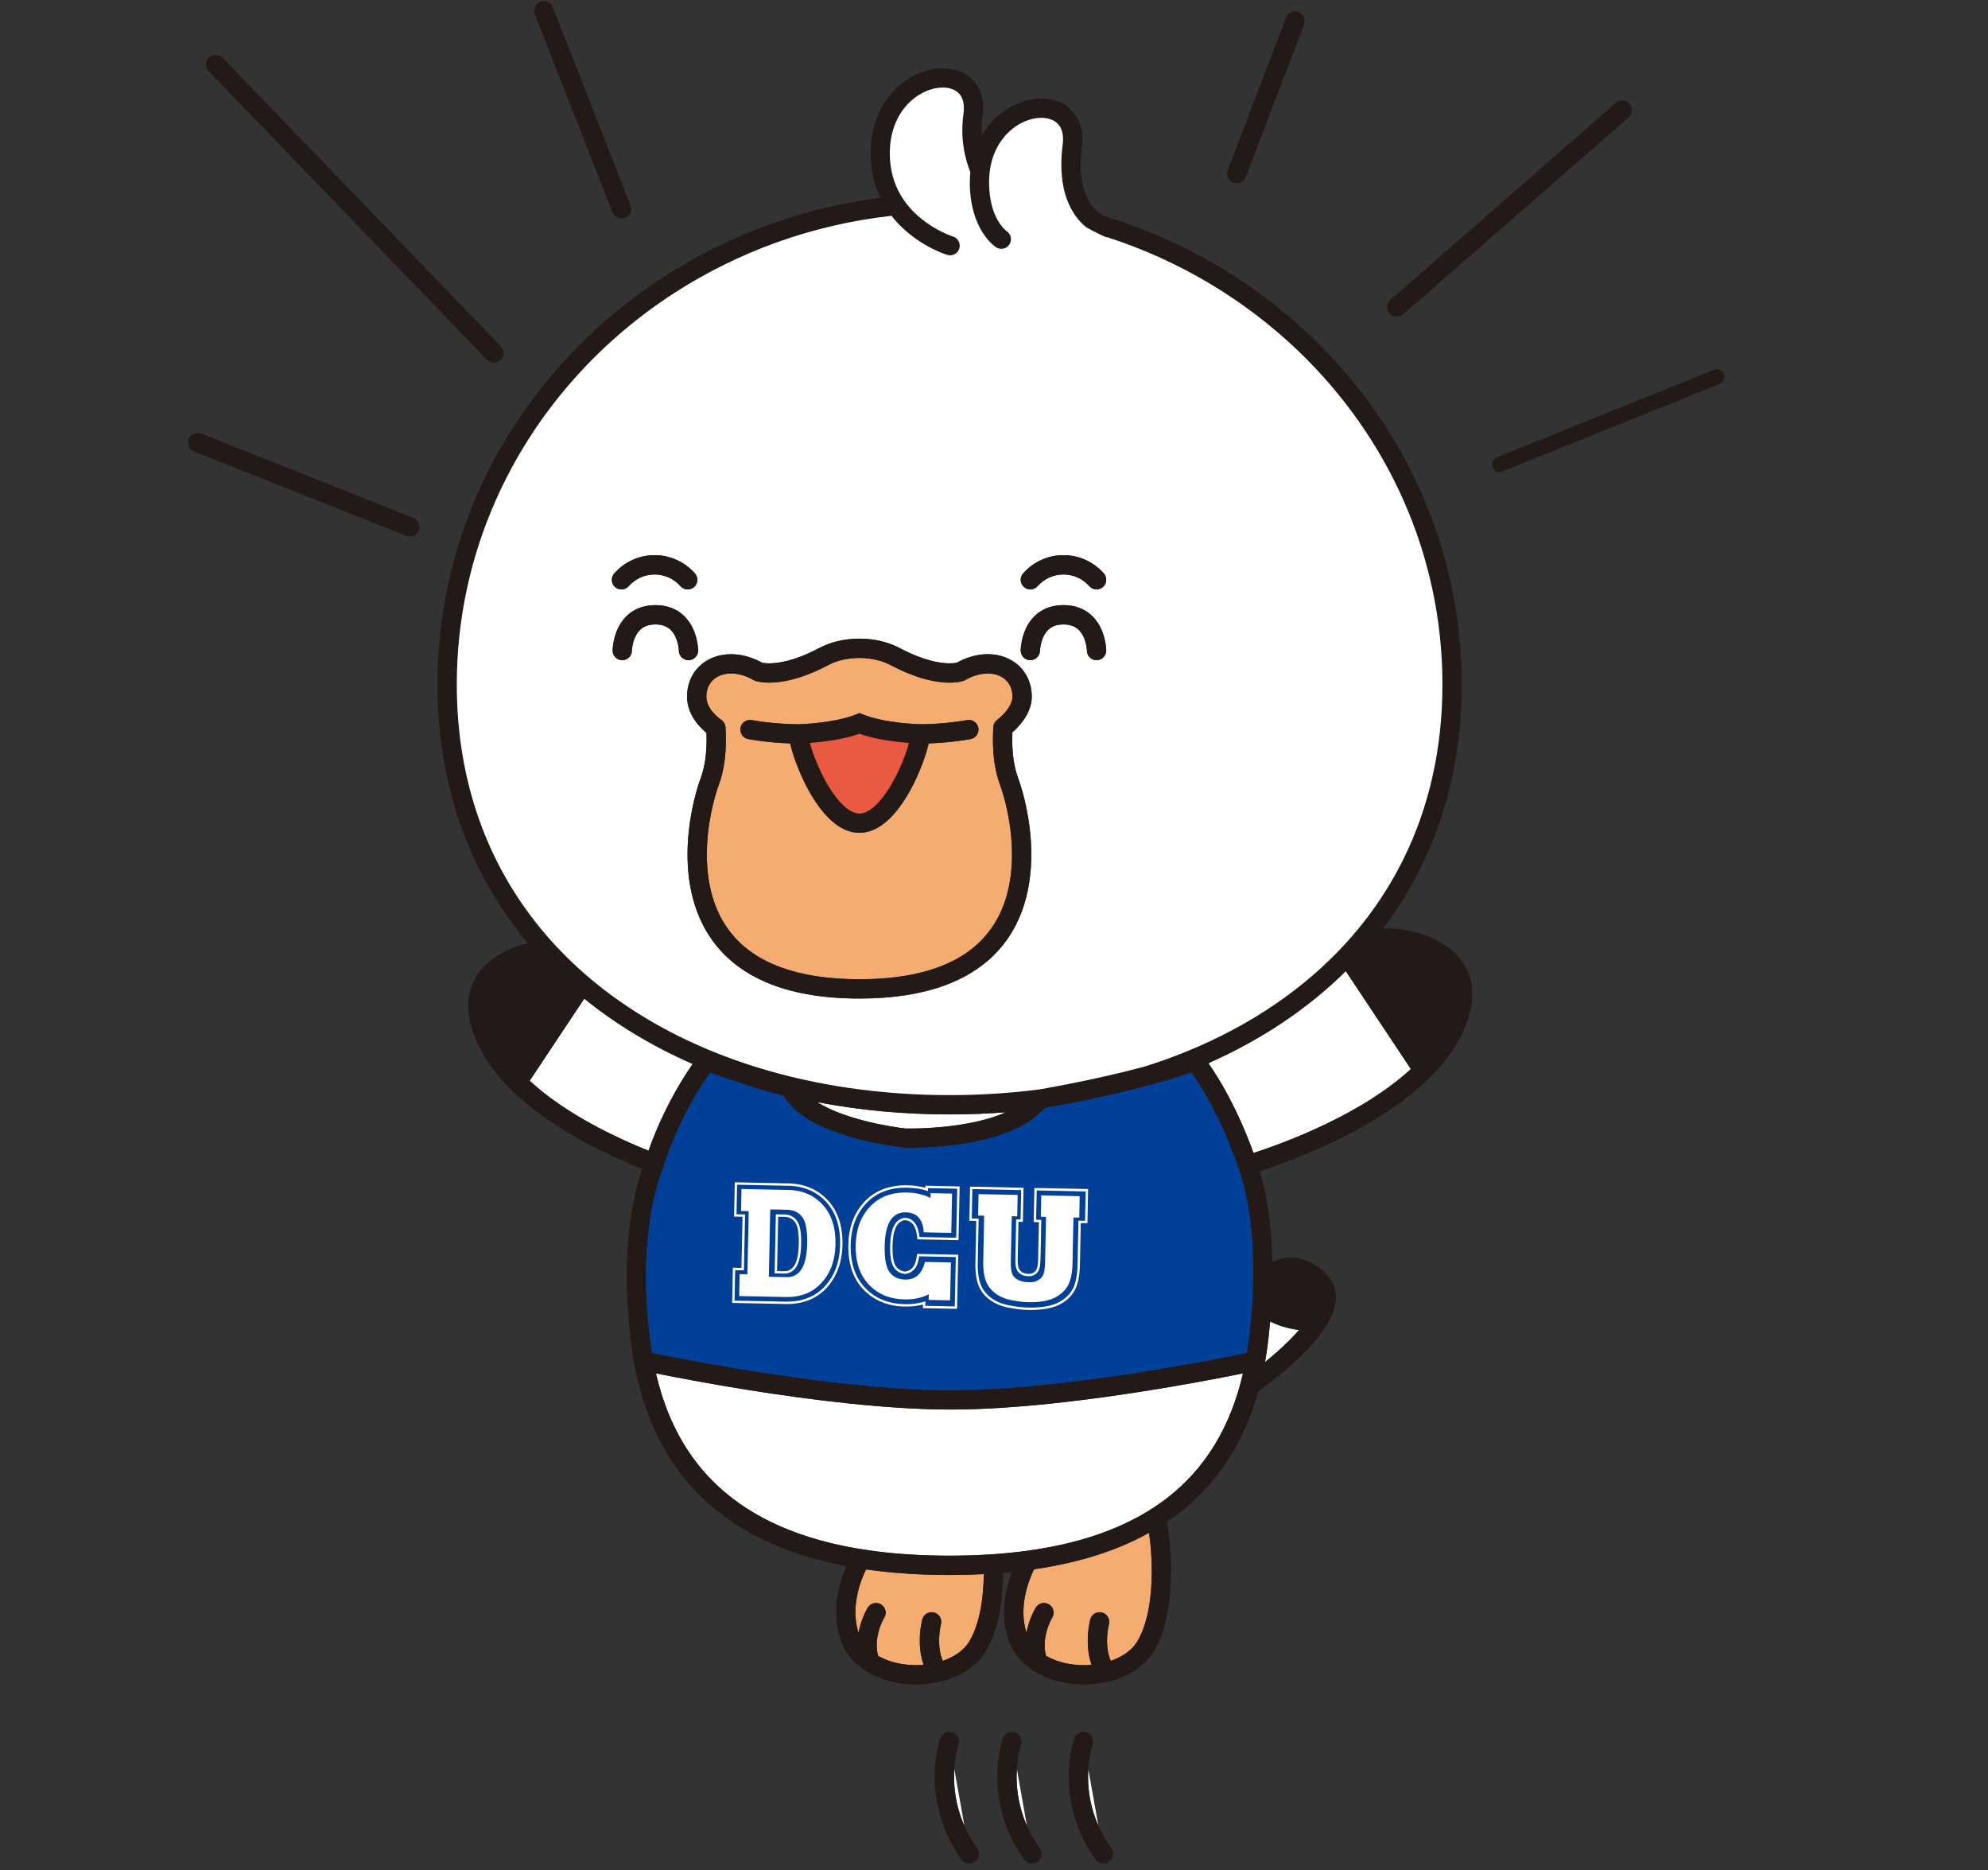 <?xml version="1.0" encoding="UTF-8" standalone="no"?>
<!DOCTYPE svg PUBLIC "-//W3C//DTD SVG 1.1//EN" "http://www.w3.org/Graphics/SVG/1.1/DTD/svg11.dtd">
<svg width="100%" height="100%" viewBox="0 0 757 712" version="1.1" xmlns="http://www.w3.org/2000/svg" xmlns:xlink="http://www.w3.org/1999/xlink" xml:space="preserve" xmlns:serif="http://www.serif.com/" style="fill-rule:evenodd;clip-rule:evenodd;stroke-linejoin:round;stroke-miterlimit:2;">
    <rect x="0" y="0" width="757" height="712" fill="#333333" stroke="none"/>
    <g transform="matrix(10.002,0,0,10.002,-5395.78,-3124.65)">
        <g id="레이어-1" serif:id="레이어 1">
            <g>
                <g transform="matrix(1,0,0,1,587.826,364.244)">
                    <path d="M0,-1.543C-0.01,-1.442 -0.021,-1.342 -0.031,-1.239C-0.07,-0.811 -0.125,-0.397 -0.196,0C0.096,-0.236 0.432,-0.526 0.743,-0.838C0.868,-0.963 0.988,-1.092 1.1,-1.221C0.652,-1.277 0.287,-1.402 0,-1.543" style="fill:white;fill-rule:nonzero;"/>
                </g>
                <g transform="matrix(1,0,0,1,576.925,375.601)">
                    <path d="M0,-3.286C-0.424,-3.265 -0.857,-3.254 -1.302,-3.254C-2.432,-3.254 -3.493,-3.323 -4.483,-3.466C-4.522,-3.386 -4.565,-3.291 -4.608,-3.184C-4.75,-2.831 -4.889,-2.346 -4.889,-1.834C-4.889,-1.582 -4.855,-1.322 -4.774,-1.064C-4.773,-1.059 -4.771,-1.056 -4.77,-1.051C-4.731,-1.26 -4.675,-1.444 -4.617,-1.594C-4.521,-1.846 -4.424,-2.001 -4.415,-2.015C-4.307,-2.187 -4.08,-2.239 -3.908,-2.131C-3.737,-2.023 -3.685,-1.798 -3.792,-1.626L-3.793,-1.624C-3.794,-1.622 -3.797,-1.618 -3.8,-1.612C-3.807,-1.6 -3.817,-1.581 -3.831,-1.556C-3.857,-1.504 -3.895,-1.427 -3.932,-1.33C-4.006,-1.137 -4.078,-0.869 -4.078,-0.583C-4.078,-0.451 -4.062,-0.315 -4.026,-0.179C-4.01,-0.169 -3.994,-0.158 -3.977,-0.148C-3.585,0.066 -3.084,0.18 -2.583,0.179C-2.485,0.179 -2.389,0.174 -2.293,0.166C-2.319,0.09 -2.342,0.014 -2.36,-0.061C-2.419,-0.303 -2.438,-0.537 -2.438,-0.746C-2.438,-1.206 -2.347,-1.545 -2.342,-1.564C-2.29,-1.761 -2.088,-1.878 -1.893,-1.825C-1.696,-1.772 -1.58,-1.571 -1.632,-1.376L-1.634,-1.369C-1.636,-1.362 -1.638,-1.35 -1.642,-1.336C-1.647,-1.307 -1.657,-1.261 -1.666,-1.204C-1.685,-1.089 -1.703,-0.927 -1.703,-0.746C-1.703,-0.583 -1.687,-0.405 -1.646,-0.235C-1.625,-0.148 -1.598,-0.064 -1.562,0.016C-1.303,-0.073 -1.071,-0.196 -0.887,-0.347C-0.75,-0.458 -0.639,-0.582 -0.555,-0.721C-0.37,-1.024 -0.227,-1.432 -0.135,-1.895C-0.049,-2.324 -0.006,-2.801 0,-3.286" style="fill:rgb(245,172,112);fill-rule:nonzero;"/>
                </g>
                <g transform="matrix(1,0,0,1,578.838,374.393)">
                    <path d="M0,-2.261C-0.039,-2.181 -0.083,-2.085 -0.126,-1.976C-0.269,-1.622 -0.407,-1.137 -0.406,-0.625C-0.406,-0.373 -0.374,-0.114 -0.293,0.144C-0.292,0.149 -0.289,0.153 -0.288,0.158C-0.25,-0.051 -0.193,-0.236 -0.136,-0.385C-0.039,-0.637 0.058,-0.792 0.066,-0.807C0.175,-0.979 0.401,-1.031 0.573,-0.922C0.745,-0.815 0.797,-0.589 0.689,-0.417L0.688,-0.415C0.687,-0.413 0.685,-0.409 0.682,-0.404C0.675,-0.392 0.664,-0.372 0.65,-0.347C0.624,-0.295 0.587,-0.218 0.55,-0.121C0.476,0.072 0.403,0.34 0.403,0.626C0.404,0.758 0.419,0.893 0.455,1.03C0.472,1.04 0.488,1.051 0.505,1.06C0.896,1.274 1.397,1.388 1.898,1.387C1.996,1.387 2.093,1.383 2.189,1.375C2.162,1.299 2.14,1.222 2.121,1.147C2.063,0.906 2.044,0.672 2.044,0.463C2.044,0.003 2.135,-0.336 2.14,-0.356C2.191,-0.552 2.394,-0.669 2.589,-0.616C2.785,-0.564 2.901,-0.363 2.85,-0.167L2.848,-0.16C2.847,-0.154 2.844,-0.142 2.841,-0.127C2.834,-0.098 2.825,-0.052 2.815,0.005C2.797,0.12 2.778,0.282 2.778,0.463C2.778,0.626 2.794,0.803 2.835,0.973C2.856,1.06 2.884,1.144 2.919,1.224C3.179,1.135 3.41,1.012 3.596,0.862C3.731,0.751 3.843,0.627 3.927,0.488C4.112,0.184 4.255,-0.223 4.347,-0.687C4.439,-1.15 4.482,-1.668 4.482,-2.195C4.482,-2.686 4.444,-3.183 4.377,-3.649C3.641,-3.24 2.827,-2.912 1.938,-2.664C1.327,-2.494 0.681,-2.361 0,-2.261" style="fill:rgb(245,172,112);fill-rule:nonzero;"/>
                </g>
                <g transform="matrix(1,0,0,1,570.578,355.356)">
                    <path d="M0,-1.006C0.218,-0.868 0.472,-0.744 0.742,-0.636C1.437,-0.356 2.23,-0.182 2.762,-0.09C3.084,-0.034 3.311,-0.007 3.366,-0.001C3.373,-0.001 3.382,-0.001 3.394,0L3.518,0C3.764,0 4.262,-0.009 4.851,-0.069C5.438,-0.13 6.118,-0.242 6.722,-0.441C6.884,-0.494 7.041,-0.554 7.188,-0.62C6.484,-0.566 5.77,-0.538 5.045,-0.538C3.302,-0.538 1.611,-0.696 0,-1.006" style="fill:white;fill-rule:nonzero;"/>
                </g>
                <g transform="matrix(1,0,0,1,586.791,371.613)">
                    <path d="M0,-6.939C-1.194,-6.695 -4.17,-6.121 -7.239,-5.796C-8.562,-5.656 -9.901,-5.562 -11.128,-5.562C-12.354,-5.562 -13.7,-5.656 -15.031,-5.796C-16.363,-5.936 -17.68,-6.123 -18.845,-6.308C-20.387,-6.554 -21.661,-6.801 -22.349,-6.939C-22.287,-6.672 -22.218,-6.414 -22.14,-6.164C-21.779,-5.012 -21.248,-4.044 -20.556,-3.239C-20.094,-2.702 -19.559,-2.236 -18.95,-1.837C-18.14,-1.305 -17.197,-0.891 -16.126,-0.592C-14.697,-0.194 -13.038,0 -11.168,0C-9.063,0 -7.229,-0.246 -5.687,-0.752C-4.146,-1.258 -2.899,-2.021 -1.945,-3.062C-1.31,-3.757 -0.801,-4.579 -0.426,-5.543C-0.256,-5.978 -0.114,-6.444 0,-6.939" style="fill:white;fill-rule:nonzero;"/>
                </g>
                <g transform="matrix(1,0,0,1,562.721,351.051)">
                    <path d="M0,4.509C0.505,4.756 0.995,4.97 1.438,5.149C1.797,4.137 2.231,3.288 2.598,2.665C2.802,2.319 2.984,2.042 3.12,1.847C1.604,1.183 0.217,0.352 -1.008,-0.64L-3.086,2.486C-2.929,2.631 -2.764,2.774 -2.592,2.91C-1.802,3.541 -0.88,4.077 0,4.509" style="fill:white;fill-rule:nonzero;"/>
                </g>
                <g transform="matrix(1,0,0,1,591.725,351.448)">
                    <path d="M0,2.754C0.522,2.418 1.021,2.047 1.458,1.643L-1.02,-2.084C-2.475,-0.645 -4.233,0.522 -6.211,1.402C-6.222,1.414 -6.231,1.425 -6.241,1.437C-5.875,1.954 -5.174,3.077 -4.533,4.838C-4.245,4.744 -3.844,4.608 -3.374,4.426C-2.404,4.052 -1.146,3.49 0,2.754" style="fill:white;fill-rule:nonzero;"/>
                </g>
                <g transform="matrix(1,0,0,1,587.63,327.272)">
                    <path d="M0,36.972C0.071,36.575 0.126,36.161 0.165,35.733C0.176,35.63 0.187,35.53 0.196,35.429C0.483,35.57 0.849,35.695 1.296,35.751C1.185,35.88 1.064,36.009 0.939,36.134C0.628,36.446 0.292,36.736 0,36.972M-25.917,23.139C-24.692,24.131 -23.305,24.962 -21.789,25.626C-21.925,25.822 -22.107,26.098 -22.312,26.445C-22.678,27.068 -23.112,27.916 -23.471,28.928C-23.914,28.749 -24.404,28.535 -24.909,28.288C-25.789,27.857 -26.711,27.321 -27.501,26.69C-27.673,26.553 -27.838,26.41 -27.995,26.265L-25.917,23.139ZM-2.146,25.613C-2.137,25.601 -2.127,25.59 -2.116,25.578C-0.139,24.698 1.62,23.531 3.075,22.092L5.553,25.819C5.115,26.223 4.617,26.594 4.095,26.93C2.949,27.666 1.69,28.228 0.721,28.602C0.251,28.784 -0.15,28.92 -0.438,29.014C-1.079,27.253 -1.78,26.13 -2.146,25.613M-10.33,27.644C-10.934,27.842 -11.613,27.954 -12.201,28.015C-12.79,28.076 -13.288,28.084 -13.534,28.084L-13.658,28.084C-13.67,28.083 -13.679,28.083 -13.686,28.083C-13.741,28.077 -13.968,28.05 -14.29,27.994C-14.821,27.903 -15.614,27.729 -16.31,27.449C-16.58,27.34 -16.834,27.216 -17.052,27.078C-15.44,27.388 -13.75,27.546 -12.007,27.546C-11.282,27.546 -10.567,27.519 -9.863,27.464C-10.011,27.531 -10.168,27.59 -10.33,27.644M-0.447,33.54C-0.447,34.425 -0.513,35.454 -0.692,36.621C-1.26,36.741 -2.762,37.044 -4.631,37.341C-5.756,37.52 -7.013,37.696 -8.277,37.826C-9.542,37.957 -10.814,38.043 -11.967,38.043C-13.156,38.043 -14.479,37.952 -15.794,37.814C-17.765,37.607 -19.715,37.295 -21.17,37.035C-21.897,36.906 -22.502,36.789 -22.924,36.704C-23.092,36.671 -23.229,36.643 -23.336,36.62C-23.502,35.538 -23.565,34.574 -23.565,33.734C-23.565,32.406 -23.409,31.389 -23.255,30.709C-23.178,30.369 -23.101,30.114 -23.044,29.945C-23.017,29.861 -22.993,29.798 -22.978,29.758C-22.97,29.738 -22.964,29.723 -22.96,29.714L-22.956,29.705L-22.956,29.703L-22.948,29.686L-22.941,29.665C-22.58,28.493 -22.083,27.507 -21.678,26.818C-21.475,26.473 -21.295,26.201 -21.167,26.019C-21.151,25.996 -21.137,25.975 -21.122,25.955C-19.501,26.537 -18.671,26.754 -18.329,26.83C-18.23,27.004 -18.104,27.159 -17.962,27.298C-17.794,27.461 -17.603,27.604 -17.396,27.73C-17.036,27.951 -16.631,28.124 -16.225,28.265C-15.614,28.476 -15,28.612 -14.535,28.697C-14.07,28.782 -13.755,28.815 -13.748,28.816L-13.721,28.818C-13.717,28.818 -13.65,28.82 -13.534,28.82C-13.131,28.82 -12.134,28.797 -11.086,28.594C-10.561,28.492 -10.022,28.344 -9.533,28.122C-9.289,28.012 -9.057,27.882 -8.846,27.728C-8.677,27.604 -8.522,27.463 -8.387,27.305C-8.095,27.254 -7.364,27.124 -6.454,26.929C-5.862,26.801 -5.193,26.646 -4.52,26.467C-3.938,26.313 -3.353,26.14 -2.808,25.951C-2.479,26.402 -1.676,27.627 -0.982,29.681L-0.979,29.691L-0.976,29.7C-0.972,29.711 -0.447,31.05 -0.447,33.54M-29.296,4.197C-27.874,0.975 -25.497,-1.769 -22.502,-3.708C-20.084,-5.273 -17.264,-6.313 -14.22,-6.655C-14.093,-6.493 -13.959,-6.346 -13.821,-6.215C-13.419,-5.83 -12.993,-5.571 -12.667,-5.406C-12.34,-5.242 -12.11,-5.171 -12.096,-5.166C-11.901,-5.107 -11.696,-5.216 -11.637,-5.411C-11.578,-5.604 -11.687,-5.809 -11.88,-5.869L-11.882,-5.869C-11.897,-5.874 -12.062,-5.927 -12.296,-6.043C-12.647,-6.215 -13.153,-6.526 -13.56,-7.007C-13.764,-7.249 -13.943,-7.532 -14.072,-7.865C-14.202,-8.199 -14.282,-8.583 -14.283,-9.034C-14.283,-9.064 -14.282,-9.095 -14.281,-9.126C-14.271,-9.54 -14.19,-9.894 -14.063,-10.196C-13.872,-10.648 -13.576,-10.983 -13.25,-11.207C-12.924,-11.43 -12.564,-11.538 -12.268,-11.537C-12.142,-11.537 -12.027,-11.518 -11.931,-11.485C-11.857,-11.46 -11.793,-11.427 -11.738,-11.387C-11.655,-11.328 -11.592,-11.254 -11.544,-11.153C-11.496,-11.053 -11.464,-10.923 -11.464,-10.754C-11.464,-10.686 -11.469,-10.612 -11.48,-10.531C-11.511,-10.319 -11.524,-10.113 -11.524,-9.914C-11.524,-9.372 -11.422,-8.881 -11.269,-8.452C-11.252,-8.407 -11.236,-8.364 -11.219,-8.321C-11.229,-8.212 -11.236,-8.099 -11.237,-7.985C-11.238,-7.964 -11.238,-7.943 -11.238,-7.923C-11.239,-7.051 -11.011,-6.437 -10.767,-6.045C-10.523,-5.651 -10.272,-5.479 -10.238,-5.457C-10.068,-5.345 -9.84,-5.394 -9.729,-5.564C-9.62,-5.732 -9.666,-5.958 -9.833,-6.069C-9.834,-6.07 -10,-6.186 -10.166,-6.47C-10.331,-6.757 -10.502,-7.212 -10.503,-7.923L-10.503,-7.975C-10.498,-8.389 -10.42,-8.744 -10.297,-9.046C-10.111,-9.497 -9.819,-9.831 -9.495,-10.054C-9.172,-10.278 -8.813,-10.385 -8.515,-10.384C-8.388,-10.384 -8.271,-10.365 -8.171,-10.331C-8.096,-10.305 -8.03,-10.271 -7.973,-10.23C-7.888,-10.168 -7.821,-10.09 -7.771,-9.986C-7.723,-9.882 -7.689,-9.748 -7.689,-9.572C-7.689,-9.509 -7.693,-9.443 -7.702,-9.371C-7.737,-9.096 -7.753,-8.842 -7.753,-8.606C-7.753,-8.043 -7.661,-7.584 -7.515,-7.213C-7.405,-6.934 -7.265,-6.708 -7.115,-6.526C-7.014,-6.403 -6.908,-6.302 -6.806,-6.218L-6.805,-6.218C-6.805,-6.218 -6.372,-5.97 -6.042,-5.839C-6.027,-5.838 -6.013,-5.838 -5.998,-5.839C-3.231,-4.943 -0.754,-3.447 1.265,-1.513C2.962,0.114 4.335,2.049 5.282,4.197C6.23,6.344 6.755,8.703 6.755,11.183C6.754,13.661 6.231,15.868 5.289,17.79C4.582,19.233 3.639,20.515 2.497,21.63C0.785,23.302 -1.372,24.598 -3.837,25.475C-4.078,25.561 -4.323,25.642 -4.57,25.72C-4.616,25.732 -4.662,25.744 -4.708,25.757C-5.696,26.02 -6.683,26.232 -7.42,26.377C-7.789,26.451 -8.096,26.507 -8.31,26.545C-8.417,26.565 -8.501,26.579 -8.558,26.589C-8.579,26.592 -8.595,26.595 -8.608,26.597C-9.71,26.739 -10.846,26.812 -12.007,26.812C-14.614,26.812 -17.094,26.45 -19.344,25.752C-22.72,24.706 -25.575,22.91 -27.585,20.459C-28.59,19.234 -29.385,17.843 -29.929,16.295C-30.474,14.747 -30.769,13.041 -30.769,11.183C-30.769,8.703 -30.244,6.344 -29.296,4.197M-11.592,47.983C-11.776,48.133 -12.008,48.256 -12.268,48.345C-12.303,48.265 -12.33,48.181 -12.352,48.094C-12.393,47.924 -12.408,47.746 -12.408,47.583C-12.408,47.403 -12.39,47.241 -12.371,47.125C-12.362,47.069 -12.353,47.023 -12.347,46.993C-12.343,46.979 -12.341,46.967 -12.339,46.96L-12.337,46.953C-12.285,46.758 -12.401,46.557 -12.598,46.504C-12.793,46.451 -12.995,46.569 -13.047,46.765C-13.052,46.785 -13.143,47.123 -13.144,47.583C-13.144,47.792 -13.124,48.027 -13.065,48.268C-13.047,48.343 -13.024,48.419 -12.998,48.495C-13.094,48.503 -13.19,48.508 -13.288,48.508C-13.789,48.509 -14.29,48.395 -14.682,48.181C-14.699,48.171 -14.715,48.16 -14.731,48.151C-14.768,48.014 -14.783,47.878 -14.783,47.746C-14.783,47.46 -14.711,47.193 -14.637,46.999C-14.6,46.903 -14.563,46.826 -14.536,46.774C-14.522,46.748 -14.512,46.729 -14.505,46.717C-14.502,46.711 -14.499,46.707 -14.498,46.705L-14.497,46.703C-14.39,46.532 -14.442,46.306 -14.613,46.199C-14.785,46.09 -15.012,46.142 -15.12,46.314C-15.129,46.328 -15.226,46.484 -15.322,46.736C-15.38,46.885 -15.437,47.07 -15.475,47.279C-15.477,47.274 -15.479,47.27 -15.479,47.265C-15.561,47.007 -15.594,46.747 -15.594,46.495C-15.594,45.984 -15.455,45.498 -15.313,45.145C-15.271,45.038 -15.228,44.944 -15.188,44.864C-14.198,45.006 -13.137,45.076 -12.007,45.076C-11.563,45.076 -11.129,45.065 -10.705,45.043C-10.711,45.529 -10.754,46.005 -10.84,46.434C-10.932,46.898 -11.075,47.305 -11.26,47.609C-11.344,47.747 -11.455,47.871 -11.592,47.983M-4.31,44.926C-4.31,45.452 -4.353,45.971 -4.445,46.434C-4.537,46.898 -4.68,47.305 -4.865,47.609C-4.949,47.747 -5.061,47.871 -5.196,47.983C-5.382,48.133 -5.613,48.256 -5.873,48.345C-5.908,48.265 -5.936,48.181 -5.957,48.094C-5.998,47.924 -6.014,47.746 -6.014,47.583C-6.014,47.403 -5.995,47.241 -5.977,47.125C-5.967,47.069 -5.958,47.023 -5.951,46.993C-5.948,46.979 -5.945,46.967 -5.944,46.96L-5.942,46.953C-5.891,46.758 -6.007,46.557 -6.203,46.504C-6.398,46.451 -6.601,46.569 -6.652,46.765C-6.657,46.785 -6.748,47.123 -6.748,47.583C-6.748,47.792 -6.729,48.027 -6.671,48.268C-6.652,48.343 -6.63,48.419 -6.603,48.495C-6.699,48.503 -6.796,48.508 -6.894,48.508C-7.395,48.509 -7.896,48.395 -8.287,48.181C-8.304,48.171 -8.32,48.16 -8.337,48.151C-8.373,48.014 -8.388,47.878 -8.389,47.746C-8.389,47.46 -8.316,47.193 -8.242,46.999C-8.205,46.903 -8.168,46.826 -8.142,46.774C-8.128,46.748 -8.117,46.729 -8.11,46.717C-8.107,46.711 -8.104,46.707 -8.104,46.705L-8.103,46.703C-7.995,46.532 -8.047,46.306 -8.219,46.199C-8.391,46.09 -8.617,46.142 -8.726,46.314C-8.734,46.328 -8.831,46.484 -8.928,46.736C-8.985,46.885 -9.042,47.07 -9.08,47.279C-9.081,47.274 -9.084,47.27 -9.085,47.265C-9.166,47.007 -9.198,46.747 -9.198,46.495C-9.199,45.984 -9.061,45.498 -8.918,45.145C-8.875,45.035 -8.831,44.94 -8.792,44.86C-8.111,44.76 -7.465,44.626 -6.854,44.456C-5.965,44.208 -5.151,43.881 -4.415,43.472C-4.348,43.938 -4.31,44.435 -4.31,44.926M-6.526,43.589C-8.067,44.095 -9.902,44.341 -12.007,44.341C-13.877,44.341 -15.536,44.147 -16.965,43.748C-18.036,43.45 -18.979,43.035 -19.789,42.503C-20.397,42.105 -20.933,41.639 -21.395,41.102C-22.087,40.296 -22.618,39.328 -22.979,38.177C-23.057,37.927 -23.126,37.668 -23.187,37.402C-22.5,37.539 -21.226,37.786 -19.684,38.033C-18.519,38.218 -17.202,38.405 -15.87,38.544C-14.539,38.685 -13.193,38.779 -11.967,38.779C-10.74,38.779 -9.4,38.685 -8.078,38.544C-5.009,38.22 -2.033,37.646 -0.839,37.402C-0.953,37.897 -1.095,38.363 -1.265,38.798C-1.64,39.762 -2.148,40.583 -2.784,41.279C-3.738,42.32 -4.985,43.082 -6.526,43.589M2.747,28.522C3.666,28.074 4.64,27.513 5.496,26.833C5.925,26.493 6.324,26.122 6.672,25.718C7.02,25.315 7.316,24.877 7.534,24.405C7.78,23.871 7.893,23.395 7.893,22.966C7.893,22.707 7.851,22.467 7.776,22.251C7.646,21.871 7.416,21.571 7.158,21.341C6.965,21.168 6.756,21.033 6.551,20.925C6.244,20.764 5.947,20.665 5.724,20.605C5.501,20.544 5.352,20.523 5.34,20.522C5.113,20.486 4.887,20.469 4.66,20.469C4.605,20.469 4.55,20.471 4.495,20.473C5.386,19.296 6.102,17.982 6.608,16.539C7.182,14.91 7.489,13.119 7.489,11.183C7.489,6.016 5.303,1.337 1.773,-2.044C-0.416,-4.142 -3.124,-5.742 -6.148,-6.655C-6.223,-6.697 -6.31,-6.756 -6.4,-6.838C-6.543,-6.968 -6.693,-7.156 -6.812,-7.437C-6.932,-7.718 -7.019,-8.095 -7.019,-8.606C-7.019,-8.808 -7.005,-9.032 -6.974,-9.278C-6.961,-9.379 -6.954,-9.477 -6.954,-9.572C-6.954,-9.811 -6.995,-10.033 -7.076,-10.229C-7.137,-10.377 -7.219,-10.509 -7.319,-10.624C-7.471,-10.795 -7.659,-10.921 -7.864,-11.001C-8.069,-11.082 -8.29,-11.119 -8.515,-11.119C-8.827,-11.119 -9.148,-11.048 -9.458,-10.913C-9.923,-10.709 -10.363,-10.358 -10.69,-9.864C-10.723,-9.816 -10.754,-9.765 -10.783,-9.715C-10.787,-9.78 -10.79,-9.846 -10.79,-9.914C-10.79,-10.079 -10.778,-10.251 -10.753,-10.427C-10.737,-10.54 -10.729,-10.648 -10.729,-10.754C-10.729,-10.988 -10.77,-11.206 -10.849,-11.399C-10.908,-11.544 -10.99,-11.674 -11.089,-11.786C-11.238,-11.954 -11.424,-12.077 -11.626,-12.156C-11.828,-12.235 -12.046,-12.271 -12.268,-12.271C-12.579,-12.271 -12.899,-12.201 -13.21,-12.065C-13.675,-11.862 -14.117,-11.512 -14.449,-11.02C-14.781,-10.528 -14.999,-9.894 -15.017,-9.143C-15.018,-9.107 -15.018,-9.07 -15.018,-9.034C-15.019,-8.381 -14.873,-7.816 -14.646,-7.343C-18.97,-6.782 -22.846,-4.862 -25.787,-2.044C-27.552,-0.353 -28.98,1.661 -29.969,3.9C-30.957,6.138 -31.503,8.6 -31.503,11.183C-31.503,13.765 -30.956,16.088 -29.962,18.115C-29.446,19.167 -28.81,20.14 -28.068,21.027C-28.103,21.035 -28.139,21.044 -28.178,21.055C-28.35,21.102 -28.563,21.171 -28.791,21.274C-29.133,21.428 -29.51,21.655 -29.813,22.002C-29.965,22.176 -30.097,22.381 -30.189,22.618C-30.282,22.855 -30.335,23.121 -30.335,23.413C-30.335,23.841 -30.224,24.319 -29.978,24.852C-29.759,25.325 -29.463,25.762 -29.115,26.165C-28.506,26.871 -27.74,27.478 -26.935,27.995C-25.837,28.7 -24.666,29.241 -23.711,29.623C-23.89,30.131 -24.301,31.536 -24.301,33.734C-24.301,34.348 -24.268,35.025 -24.189,35.759C-24.15,36.175 -24.097,36.576 -24.027,36.962C-24.025,36.971 -24.024,36.979 -24.023,36.988L-23.982,37.235L-23.975,37.237C-23.843,37.887 -23.667,38.496 -23.445,39.065C-23.039,40.107 -22.48,41.011 -21.779,41.775C-20.728,42.922 -19.357,43.75 -17.719,44.287C-17.157,44.471 -16.563,44.621 -15.939,44.74C-15.958,44.782 -15.977,44.826 -15.995,44.871C-16.16,45.284 -16.328,45.853 -16.328,46.495C-16.328,46.812 -16.287,47.146 -16.182,47.484C-16.087,47.787 -15.93,48.055 -15.731,48.279C-15.594,48.434 -15.436,48.568 -15.266,48.684C-15.26,48.688 -15.253,48.693 -15.247,48.697C-15.054,48.825 -14.845,48.93 -14.625,49.011C-14.203,49.168 -13.745,49.243 -13.288,49.243C-12.979,49.243 -12.669,49.207 -12.372,49.137L-12.357,49.134C-12.155,49.086 -11.959,49.022 -11.772,48.941C-11.54,48.839 -11.321,48.71 -11.128,48.553C-10.934,48.395 -10.764,48.207 -10.632,47.991C-10.386,47.584 -10.224,47.101 -10.119,46.578C-10.02,46.076 -9.974,45.537 -9.97,44.993C-9.857,44.985 -9.746,44.974 -9.636,44.963C-9.788,45.367 -9.933,45.899 -9.934,46.495C-9.934,46.812 -9.892,47.146 -9.786,47.484C-9.691,47.787 -9.535,48.055 -9.337,48.279C-9.199,48.434 -9.041,48.568 -8.871,48.684C-8.865,48.688 -8.858,48.693 -8.853,48.697C-8.659,48.825 -8.45,48.93 -8.23,49.011C-7.809,49.168 -7.351,49.243 -6.894,49.243C-6.583,49.243 -6.274,49.207 -5.977,49.137C-5.972,49.136 -5.968,49.135 -5.963,49.134C-5.761,49.086 -5.564,49.022 -5.378,48.941C-5.146,48.839 -4.927,48.71 -4.732,48.553C-4.539,48.395 -4.369,48.207 -4.237,47.991C-3.991,47.584 -3.829,47.101 -3.725,46.577C-3.62,46.055 -3.574,45.493 -3.574,44.926C-3.574,44.296 -3.632,43.663 -3.732,43.08C-3.734,43.073 -3.735,43.065 -3.737,43.057C-3.112,42.635 -2.554,42.145 -2.07,41.58C-1.31,40.695 -0.73,39.632 -0.346,38.396C-0.314,38.295 -0.284,38.193 -0.256,38.089C-0.021,37.922 0.549,37.502 1.127,36.972C1.502,36.626 1.88,36.236 2.176,35.825C2.323,35.618 2.45,35.408 2.544,35.188C2.637,34.969 2.697,34.741 2.698,34.503C2.698,34.349 2.671,34.192 2.61,34.041C2.55,33.892 2.457,33.752 2.336,33.63C2.119,33.409 1.896,33.25 1.669,33.147C1.442,33.042 1.214,32.996 0.999,32.996C0.747,32.996 0.519,33.058 0.323,33.145C0.31,33.151 0.297,33.158 0.283,33.164C0.247,31.389 -0.044,30.213 -0.198,29.708C0.428,29.505 1.54,29.111 2.747,28.522" style="fill:rgb(35,25,22);fill-rule:nonzero;"/>
                </g>
                <g transform="matrix(1,0,0,1,562.855,335.59)">
                    <path d="M0,-1.363C0.187,-1.575 0.418,-1.749 0.679,-1.869C0.939,-1.99 1.23,-2.058 1.536,-2.057C1.842,-2.058 2.133,-1.99 2.394,-1.869C2.654,-1.749 2.885,-1.575 3.072,-1.363C3.207,-1.211 3.192,-0.978 3.04,-0.843C2.888,-0.71 2.656,-0.724 2.521,-0.877C2.4,-1.013 2.252,-1.126 2.085,-1.203C1.918,-1.28 1.733,-1.323 1.536,-1.323C1.339,-1.323 1.154,-1.28 0.987,-1.203C0.82,-1.126 0.672,-1.013 0.551,-0.877C0.417,-0.724 0.185,-0.71 0.032,-0.843C-0.12,-0.978 -0.135,-1.211 0,-1.363M3.194,1.568C3.196,1.771 3.034,1.938 2.831,1.94C2.629,1.943 2.463,1.781 2.46,1.578L2.459,1.578L2.459,1.57C2.459,1.562 2.458,1.547 2.456,1.529C2.453,1.491 2.446,1.436 2.434,1.371C2.408,1.241 2.356,1.074 2.27,0.937C2.212,0.845 2.142,0.767 2.051,0.706C1.999,0.672 1.939,0.643 1.868,0.62C1.786,0.595 1.687,0.579 1.565,0.578C1.366,0.579 1.23,0.621 1.126,0.68C1.021,0.739 0.942,0.818 0.878,0.913C0.835,0.977 0.8,1.047 0.771,1.118C0.733,1.213 0.709,1.31 0.694,1.39C0.675,1.496 0.673,1.574 0.672,1.578C0.669,1.781 0.503,1.943 0.301,1.94C0.098,1.938 -0.065,1.771 -0.062,1.568C-0.062,1.552 -0.06,1.419 -0.022,1.23C0.015,1.04 0.086,0.791 0.24,0.546C0.342,0.383 0.483,0.221 0.675,0.095C0.783,0.023 0.907,-0.038 1.045,-0.081C1.203,-0.13 1.377,-0.156 1.565,-0.156C1.885,-0.157 2.163,-0.08 2.385,0.05C2.608,0.179 2.771,0.357 2.886,0.536C2.962,0.656 3.019,0.778 3.061,0.892C3.117,1.045 3.148,1.187 3.167,1.3C3.192,1.451 3.194,1.554 3.194,1.568M3.809,1.822C4.008,1.748 4.225,1.712 4.449,1.712C4.829,1.712 5.233,1.819 5.628,2.035C5.637,2.037 5.646,2.039 5.662,2.042C5.709,2.05 5.787,2.06 5.897,2.06C6.229,2.06 6.85,1.977 7.765,1.496C7.771,1.492 7.778,1.491 7.785,1.487C8.22,1.253 8.754,1.12 9.334,1.119C9.913,1.12 10.447,1.253 10.883,1.487C10.889,1.491 10.896,1.492 10.902,1.496C11.818,1.977 12.438,2.06 12.77,2.06C12.915,2.06 13.005,2.043 13.039,2.035C13.434,1.819 13.838,1.712 14.218,1.712C14.555,1.712 14.874,1.795 15.144,1.957C15.413,2.118 15.632,2.361 15.76,2.658C15.847,2.855 15.893,3.075 15.896,3.308L15.896,3.323C15.896,3.514 15.852,3.691 15.788,3.848C15.724,4.006 15.639,4.145 15.548,4.266C15.418,4.44 15.277,4.579 15.158,4.685C15.154,4.777 15.151,4.869 15.151,4.963C15.151,5.464 15.212,5.988 15.375,6.425C15.477,6.699 15.601,7.111 15.701,7.614C15.801,8.116 15.877,8.707 15.878,9.337C15.877,10.024 15.787,10.756 15.531,11.462C15.275,12.167 14.85,12.847 14.192,13.403C13.755,13.773 13.217,14.087 12.567,14.324C11.7,14.639 10.637,14.818 9.334,14.818C7.868,14.818 6.704,14.592 5.784,14.199C4.865,13.807 4.193,13.243 3.73,12.597C3.421,12.166 3.204,11.699 3.057,11.226C2.861,10.593 2.79,9.948 2.79,9.337C2.79,8.707 2.866,8.116 2.966,7.614C3.066,7.111 3.191,6.699 3.293,6.425C3.455,5.988 3.516,5.464 3.516,4.963C3.516,4.876 3.513,4.79 3.51,4.704C3.433,4.641 3.348,4.564 3.263,4.472C3.12,4.317 2.975,4.118 2.878,3.872C2.813,3.709 2.771,3.524 2.772,3.324L2.772,3.308C2.775,2.959 2.879,2.637 3.063,2.379C3.248,2.121 3.509,1.93 3.809,1.822M15.513,1.23C15.551,1.04 15.622,0.791 15.775,0.546C15.878,0.383 16.02,0.221 16.21,0.095C16.318,0.023 16.443,-0.038 16.581,-0.081C16.738,-0.13 16.912,-0.156 17.102,-0.156C17.42,-0.157 17.698,-0.08 17.921,0.05C18.144,0.179 18.307,0.357 18.421,0.536C18.498,0.656 18.554,0.778 18.596,0.892C18.652,1.045 18.684,1.187 18.703,1.3C18.728,1.451 18.729,1.554 18.729,1.568C18.732,1.771 18.569,1.938 18.367,1.94C18.164,1.943 17.998,1.781 17.995,1.578L17.994,1.57C17.994,1.562 17.993,1.547 17.991,1.529C17.988,1.491 17.981,1.436 17.969,1.371C17.943,1.241 17.893,1.074 17.806,0.937C17.747,0.845 17.677,0.767 17.586,0.706C17.534,0.672 17.475,0.643 17.403,0.62C17.322,0.595 17.224,0.579 17.102,0.578C16.901,0.579 16.767,0.621 16.661,0.68C16.557,0.739 16.478,0.818 16.413,0.913C16.37,0.977 16.335,1.047 16.307,1.118C16.27,1.213 16.245,1.31 16.23,1.39C16.211,1.496 16.208,1.574 16.208,1.578C16.204,1.781 16.038,1.943 15.836,1.94C15.633,1.938 15.471,1.771 15.473,1.568C15.474,1.552 15.476,1.419 15.513,1.23M17.959,-1.869C18.22,-1.749 18.45,-1.575 18.638,-1.363C18.772,-1.211 18.758,-0.978 18.605,-0.843C18.453,-0.71 18.221,-0.724 18.087,-0.877C17.966,-1.013 17.817,-1.126 17.65,-1.203C17.483,-1.28 17.299,-1.323 17.102,-1.323C16.904,-1.323 16.72,-1.28 16.553,-1.203C16.386,-1.126 16.237,-1.013 16.116,-0.877C15.981,-0.724 15.749,-0.71 15.598,-0.844C15.445,-0.978 15.431,-1.211 15.565,-1.363C15.752,-1.575 15.982,-1.749 16.244,-1.869C16.505,-1.99 16.796,-2.058 17.102,-2.057C17.407,-2.058 17.698,-1.99 17.959,-1.869M-2.811,12.141C-0.801,14.592 2.055,16.388 5.431,17.434C7.681,18.131 10.16,18.493 12.768,18.493C13.929,18.493 15.064,18.42 16.166,18.279C16.18,18.277 16.195,18.274 16.217,18.271C16.273,18.261 16.357,18.246 16.465,18.227C16.679,18.189 16.985,18.132 17.354,18.059C18.092,17.913 19.078,17.701 20.066,17.439C20.112,17.426 20.158,17.413 20.204,17.402C20.451,17.324 20.696,17.242 20.937,17.157C23.402,16.28 25.56,14.984 27.271,13.312C28.413,12.197 29.356,10.914 30.063,9.472C31.006,7.55 31.528,5.343 31.529,2.865C31.529,0.385 31.005,-1.974 30.057,-4.122C29.109,-6.269 27.736,-8.205 26.039,-9.832C24.021,-11.765 21.543,-13.261 18.776,-14.157C18.762,-14.156 18.747,-14.156 18.732,-14.157C18.402,-14.289 17.97,-14.537 17.97,-14.537L17.969,-14.537C17.866,-14.621 17.761,-14.721 17.659,-14.844C17.51,-15.026 17.369,-15.253 17.26,-15.531C17.113,-15.902 17.021,-16.361 17.021,-16.925C17.021,-17.161 17.037,-17.415 17.072,-17.689C17.081,-17.761 17.085,-17.828 17.085,-17.89C17.085,-18.066 17.052,-18.201 17.003,-18.304C16.953,-18.409 16.887,-18.486 16.802,-18.549C16.744,-18.59 16.679,-18.624 16.604,-18.649C16.504,-18.683 16.387,-18.703 16.26,-18.703C15.961,-18.704 15.603,-18.596 15.279,-18.373C14.955,-18.149 14.663,-17.815 14.478,-17.364C14.354,-17.062 14.276,-16.708 14.271,-16.294L14.271,-16.241C14.272,-15.53 14.443,-15.075 14.608,-14.789C14.774,-14.505 14.94,-14.388 14.941,-14.387C15.108,-14.276 15.154,-14.051 15.045,-13.883C14.935,-13.713 14.706,-13.664 14.536,-13.775C14.502,-13.798 14.251,-13.969 14.008,-14.363C13.764,-14.756 13.535,-15.37 13.536,-16.241C13.536,-16.261 13.536,-16.282 13.537,-16.303C13.538,-16.418 13.545,-16.53 13.556,-16.639C13.538,-16.682 13.522,-16.725 13.506,-16.77C13.353,-17.199 13.25,-17.69 13.25,-18.232C13.25,-18.431 13.264,-18.637 13.294,-18.849C13.306,-18.93 13.311,-19.005 13.311,-19.072C13.311,-19.242 13.278,-19.372 13.23,-19.471C13.183,-19.572 13.119,-19.646 13.036,-19.706C12.981,-19.746 12.917,-19.778 12.844,-19.803C12.747,-19.837 12.633,-19.855 12.507,-19.855C12.21,-19.856 11.851,-19.749 11.524,-19.525C11.198,-19.301 10.902,-18.967 10.712,-18.514C10.584,-18.213 10.503,-17.858 10.493,-17.444C10.492,-17.414 10.491,-17.383 10.491,-17.352C10.492,-16.901 10.572,-16.517 10.702,-16.183C10.831,-15.85 11.011,-15.567 11.215,-15.326C11.621,-14.844 12.127,-14.533 12.479,-14.361C12.713,-14.246 12.877,-14.192 12.893,-14.187L12.895,-14.187C13.088,-14.128 13.196,-13.923 13.138,-13.729C13.078,-13.535 12.873,-13.426 12.679,-13.484C12.664,-13.489 12.435,-13.56 12.107,-13.724C11.781,-13.889 11.355,-14.148 10.953,-14.534C10.815,-14.665 10.682,-14.811 10.555,-14.973C7.511,-14.632 4.69,-13.592 2.272,-12.026C-0.723,-10.088 -3.1,-7.343 -4.521,-4.122C-5.47,-1.974 -5.994,0.385 -5.994,2.865C-5.994,4.723 -5.699,6.429 -5.154,7.977C-4.61,9.525 -3.815,10.915 -2.811,12.141" style="fill:white;fill-rule:nonzero;"/>
                </g>
                <g transform="matrix(1,0,0,1,567.662,347.016)">
                    <path d="M0,-6.915C0.039,-7.114 0.231,-7.245 0.431,-7.206L0.433,-7.206L0.438,-7.205C0.444,-7.204 0.453,-7.202 0.465,-7.2C0.488,-7.195 0.523,-7.189 0.57,-7.183C0.663,-7.167 0.798,-7.147 0.964,-7.127C1.289,-7.088 1.735,-7.049 2.218,-7.047L2.233,-7.047C2.255,-7.048 2.288,-7.05 2.329,-7.052C2.412,-7.056 2.532,-7.062 2.676,-7.075C2.962,-7.099 3.343,-7.144 3.71,-7.221C3.954,-7.272 4.192,-7.339 4.389,-7.419L4.527,-7.476L4.666,-7.419C4.858,-7.34 5.093,-7.274 5.333,-7.224C5.573,-7.172 5.82,-7.135 6.044,-7.108C6.454,-7.061 6.78,-7.049 6.841,-7.047C7.801,-7.051 8.61,-7.203 8.623,-7.206C8.822,-7.245 9.015,-7.114 9.054,-6.915C9.092,-6.716 8.962,-6.523 8.763,-6.484C8.75,-6.482 8.063,-6.349 7.162,-6.318C7.155,-6.283 7.146,-6.249 7.138,-6.212C7.094,-6.035 7.03,-5.832 6.95,-5.613C6.79,-5.177 6.563,-4.678 6.279,-4.225C6.089,-3.923 5.874,-3.641 5.626,-3.411C5.484,-3.279 5.331,-3.165 5.162,-3.078C4.97,-2.978 4.755,-2.916 4.527,-2.916C4.388,-2.916 4.251,-2.939 4.123,-2.981C3.995,-3.022 3.875,-3.082 3.762,-3.152C3.536,-3.295 3.338,-3.482 3.157,-3.695C2.799,-4.122 2.51,-4.65 2.29,-5.15C2.144,-5.483 2.029,-5.804 1.953,-6.074C1.929,-6.161 1.908,-6.241 1.892,-6.318C0.992,-6.349 0.304,-6.482 0.291,-6.484C0.092,-6.523 -0.038,-6.716 0,-6.915M-1.099,-7.566C-0.979,-7.407 -0.824,-7.278 -0.724,-7.208C-0.634,-7.144 -0.577,-7.041 -0.57,-6.931C-0.562,-6.779 -0.557,-6.623 -0.557,-6.463C-0.557,-5.905 -0.619,-5.304 -0.825,-4.745C-0.911,-4.512 -1.027,-4.131 -1.12,-3.668C-1.213,-3.205 -1.282,-2.659 -1.282,-2.089C-1.282,-1.468 -1.199,-0.818 -0.979,-0.215C-0.76,0.39 -0.408,0.948 0.143,1.415C0.511,1.727 0.969,1.997 1.545,2.207C2.313,2.487 3.291,2.657 4.527,2.657C5.918,2.657 6.981,2.441 7.787,2.098C8.594,1.752 9.146,1.281 9.533,0.742C9.791,0.383 9.975,-0.009 10.102,-0.418C10.271,-0.962 10.336,-1.536 10.336,-2.089C10.336,-2.659 10.267,-3.205 10.174,-3.668C10.081,-4.131 9.965,-4.512 9.879,-4.745C9.673,-5.304 9.61,-5.905 9.61,-6.463C9.61,-6.627 9.616,-6.787 9.625,-6.941C9.632,-7.047 9.682,-7.143 9.765,-7.207C9.842,-7.269 9.952,-7.364 10.054,-7.478C10.156,-7.593 10.249,-7.727 10.301,-7.855C10.336,-7.941 10.354,-8.023 10.354,-8.103L10.354,-8.11C10.351,-8.322 10.292,-8.487 10.198,-8.619C10.104,-8.751 9.972,-8.852 9.801,-8.914C9.687,-8.956 9.556,-8.979 9.411,-8.979C9.156,-8.979 8.857,-8.905 8.545,-8.725C8.512,-8.705 8.476,-8.692 8.438,-8.685C8.366,-8.665 8.207,-8.631 7.963,-8.631C7.508,-8.631 6.767,-8.75 5.768,-9.272C5.761,-9.275 5.754,-9.278 5.747,-9.282C5.433,-9.457 5.002,-9.572 4.527,-9.571C4.052,-9.572 3.622,-9.457 3.307,-9.282C3.3,-9.278 3.293,-9.275 3.286,-9.272C2.287,-8.75 1.547,-8.631 1.091,-8.631C0.839,-8.631 0.678,-8.667 0.608,-8.686C0.574,-8.694 0.54,-8.706 0.509,-8.725C0.196,-8.905 -0.103,-8.979 -0.357,-8.979C-0.574,-8.979 -0.76,-8.927 -0.905,-8.839C-1.051,-8.751 -1.158,-8.631 -1.226,-8.476C-1.271,-8.372 -1.298,-8.252 -1.3,-8.11L-1.3,-8.102C-1.3,-8.003 -1.28,-7.911 -1.245,-7.821C-1.21,-7.732 -1.159,-7.645 -1.099,-7.566" style="fill:rgb(245,172,112);fill-rule:nonzero;"/>
                </g>
                <g transform="matrix(1,0,0,1,566.362,348.212)">
                    <path d="M0,-9.306C0.002,-9.448 0.029,-9.568 0.074,-9.671C0.142,-9.827 0.249,-9.947 0.395,-10.035C0.54,-10.122 0.726,-10.175 0.942,-10.175C1.197,-10.175 1.496,-10.101 1.809,-9.92C1.84,-9.902 1.874,-9.89 1.908,-9.882C1.978,-9.863 2.139,-9.827 2.391,-9.827C2.847,-9.827 3.587,-9.946 4.586,-10.468C4.593,-10.471 4.6,-10.474 4.606,-10.478C4.922,-10.653 5.352,-10.768 5.827,-10.767C6.302,-10.768 6.732,-10.653 7.047,-10.478C7.054,-10.474 7.061,-10.471 7.067,-10.468C8.066,-9.946 8.808,-9.827 9.263,-9.827C9.507,-9.827 9.666,-9.861 9.738,-9.88C9.775,-9.888 9.812,-9.901 9.845,-9.92C10.157,-10.101 10.456,-10.175 10.711,-10.175C10.855,-10.175 10.986,-10.152 11.101,-10.11C11.271,-10.047 11.404,-9.947 11.498,-9.815C11.592,-9.683 11.65,-9.518 11.653,-9.306L11.653,-9.299C11.653,-9.219 11.636,-9.137 11.601,-9.051C11.549,-8.922 11.456,-8.788 11.354,-8.674C11.252,-8.56 11.142,-8.464 11.064,-8.403C10.981,-8.338 10.932,-8.243 10.925,-8.137C10.916,-7.983 10.91,-7.823 10.91,-7.659C10.91,-7.101 10.973,-6.499 11.179,-5.941C11.265,-5.707 11.381,-5.327 11.474,-4.864C11.566,-4.401 11.636,-3.855 11.636,-3.285C11.636,-2.732 11.57,-2.158 11.401,-1.614C11.274,-1.204 11.091,-0.813 10.833,-0.453C10.445,0.086 9.894,0.556 9.087,0.902C8.281,1.246 7.218,1.462 5.827,1.462C4.591,1.462 3.612,1.292 2.845,1.011C2.269,0.801 1.811,0.531 1.442,0.219C0.892,-0.247 0.54,-0.806 0.32,-1.411C0.101,-2.014 0.018,-2.663 0.018,-3.285C0.018,-3.855 0.087,-4.401 0.18,-4.864C0.272,-5.327 0.389,-5.707 0.475,-5.941C0.681,-6.499 0.743,-7.101 0.743,-7.659C0.743,-7.819 0.738,-7.975 0.729,-8.126C0.723,-8.237 0.666,-8.339 0.576,-8.404C0.476,-8.474 0.32,-8.603 0.201,-8.762C0.141,-8.841 0.09,-8.928 0.055,-9.017C0.02,-9.107 0,-9.199 0,-9.298L0,-9.306ZM-0.734,-9.314L-0.734,-9.298C-0.735,-9.098 -0.693,-8.912 -0.629,-8.749C-0.532,-8.503 -0.387,-8.305 -0.244,-8.15C-0.159,-8.058 -0.074,-7.981 0.003,-7.917C0.006,-7.831 0.009,-7.745 0.009,-7.659C0.009,-7.158 -0.052,-6.634 -0.214,-6.197C-0.315,-5.922 -0.44,-5.511 -0.541,-5.008C-0.641,-4.506 -0.717,-3.914 -0.717,-3.285C-0.717,-2.674 -0.646,-2.029 -0.45,-1.396C-0.303,-0.922 -0.086,-0.455 0.224,-0.025C0.687,0.622 1.358,1.185 2.277,1.577C3.197,1.97 4.361,2.196 5.827,2.196C7.13,2.196 8.193,2.017 9.061,1.702C9.71,1.465 10.248,1.151 10.686,0.781C11.343,0.225 11.769,-0.454 12.024,-1.16C12.28,-1.866 12.37,-2.598 12.371,-3.285C12.37,-3.914 12.294,-4.506 12.194,-5.008C12.094,-5.511 11.97,-5.922 11.868,-6.197C11.705,-6.634 11.645,-7.158 11.645,-7.659C11.645,-7.752 11.647,-7.845 11.651,-7.937C11.771,-8.042 11.911,-8.182 12.041,-8.356C12.132,-8.477 12.217,-8.616 12.281,-8.774C12.345,-8.931 12.389,-9.108 12.389,-9.299L12.389,-9.314C12.386,-9.546 12.34,-9.767 12.253,-9.964C12.125,-10.261 11.906,-10.503 11.637,-10.664C11.367,-10.827 11.048,-10.91 10.711,-10.91C10.331,-10.91 9.927,-10.803 9.532,-10.586C9.498,-10.578 9.408,-10.562 9.263,-10.562C8.932,-10.562 8.312,-10.645 7.396,-11.125C7.389,-11.129 7.382,-11.131 7.376,-11.135C6.94,-11.369 6.406,-11.501 5.827,-11.502C5.247,-11.501 4.713,-11.369 4.278,-11.135C4.271,-11.131 4.265,-11.129 4.258,-11.125C3.343,-10.645 2.722,-10.562 2.391,-10.562C2.28,-10.562 2.202,-10.572 2.155,-10.579C2.14,-10.582 2.13,-10.584 2.121,-10.586C1.727,-10.803 1.322,-10.91 0.942,-10.91C0.718,-10.91 0.501,-10.873 0.302,-10.8C0.002,-10.692 -0.259,-10.5 -0.443,-10.243C-0.628,-9.985 -0.731,-9.662 -0.734,-9.314" style="fill:rgb(35,25,22);fill-rule:nonzero;"/>
                </g>
                <g transform="matrix(1,0,0,1,572.564,340.4)">
                    <path d="M0,2.841C-0.069,2.885 -0.136,2.916 -0.198,2.937C-0.261,2.956 -0.318,2.966 -0.375,2.966C-0.468,2.966 -0.564,2.942 -0.674,2.885C-0.769,2.836 -0.871,2.762 -0.975,2.666C-1.156,2.499 -1.34,2.264 -1.505,2C-1.754,1.606 -1.965,1.146 -2.108,0.75C-2.172,0.576 -2.223,0.417 -2.259,0.281C-2.134,0.272 -1.988,0.258 -1.828,0.24C-1.587,0.212 -1.315,0.172 -1.041,0.114C-0.815,0.067 -0.59,0.007 -0.375,-0.07C-0.161,0.007 0.065,0.067 0.29,0.114C0.701,0.2 1.107,0.247 1.414,0.274C1.446,0.277 1.478,0.278 1.508,0.281C1.503,0.301 1.497,0.321 1.491,0.342C1.426,0.575 1.322,0.868 1.189,1.171C0.99,1.625 0.723,2.104 0.433,2.446C0.288,2.618 0.139,2.755 0,2.841M-4.611,0.132C-4.599,0.134 -3.91,0.268 -3.011,0.298C-2.994,0.375 -2.974,0.455 -2.949,0.542C-2.873,0.813 -2.759,1.133 -2.612,1.466C-2.393,1.966 -2.104,2.494 -1.745,2.921C-1.564,3.134 -1.366,3.321 -1.141,3.464C-1.027,3.534 -0.907,3.594 -0.779,3.635C-0.651,3.677 -0.515,3.7 -0.375,3.7C-0.147,3.7 0.067,3.638 0.26,3.538C0.429,3.451 0.582,3.337 0.724,3.205C0.972,2.976 1.187,2.694 1.377,2.392C1.661,1.939 1.888,1.44 2.048,1.003C2.128,0.784 2.191,0.581 2.235,0.404C2.244,0.367 2.253,0.333 2.26,0.298C3.16,0.268 3.848,0.134 3.86,0.132C4.06,0.093 4.189,-0.099 4.151,-0.299C4.112,-0.498 3.92,-0.629 3.721,-0.59C3.708,-0.587 2.898,-0.434 1.938,-0.43C1.878,-0.432 1.552,-0.444 1.142,-0.492C0.918,-0.518 0.671,-0.555 0.431,-0.607C0.19,-0.658 -0.044,-0.723 -0.236,-0.803L-0.375,-0.859L-0.514,-0.803C-0.71,-0.722 -0.948,-0.656 -1.192,-0.604C-1.56,-0.527 -1.94,-0.482 -2.227,-0.459C-2.37,-0.446 -2.49,-0.439 -2.573,-0.435C-2.614,-0.433 -2.647,-0.431 -2.669,-0.43L-2.685,-0.43C-3.167,-0.432 -3.613,-0.472 -3.938,-0.511C-4.104,-0.531 -4.239,-0.551 -4.332,-0.566C-4.379,-0.573 -4.414,-0.579 -4.437,-0.584C-4.449,-0.586 -4.458,-0.588 -4.464,-0.589L-4.47,-0.59L-4.472,-0.59C-4.671,-0.629 -4.863,-0.498 -4.902,-0.299C-4.94,-0.099 -4.811,0.093 -4.611,0.132" style="fill:rgb(35,25,22);fill-rule:nonzero;"/>
                </g>
                <g transform="matrix(1,0,0,1,579.1,334.691)">
                    <path d="M0,-0.97C-0.262,-0.85 -0.492,-0.676 -0.679,-0.464C-0.813,-0.312 -0.799,-0.079 -0.646,0.054C-0.495,0.189 -0.263,0.175 -0.128,0.022C-0.007,-0.115 0.142,-0.227 0.309,-0.304C0.476,-0.381 0.66,-0.424 0.857,-0.424C1.055,-0.424 1.239,-0.381 1.406,-0.304C1.573,-0.227 1.722,-0.115 1.843,0.022C1.977,0.175 2.209,0.189 2.361,0.055C2.514,-0.079 2.528,-0.312 2.394,-0.464C2.206,-0.676 1.976,-0.85 1.715,-0.97C1.454,-1.091 1.163,-1.159 0.857,-1.158C0.552,-1.159 0.261,-1.091 0,-0.97" style="fill:rgb(35,25,22);fill-rule:nonzero;"/>
                </g>
                <g transform="matrix(1,0,0,1,563.406,333.699)">
                    <path d="M0,1.015C0.121,0.878 0.27,0.766 0.437,0.689C0.604,0.612 0.788,0.569 0.985,0.569C1.183,0.569 1.367,0.612 1.534,0.689C1.701,0.766 1.85,0.878 1.971,1.015C2.105,1.167 2.337,1.182 2.489,1.048C2.642,0.913 2.656,0.681 2.521,0.529C2.334,0.317 2.104,0.143 1.843,0.023C1.582,-0.098 1.291,-0.167 0.985,-0.166C0.68,-0.167 0.389,-0.098 0.128,0.023C-0.133,0.143 -0.363,0.317 -0.551,0.529C-0.686,0.681 -0.671,0.913 -0.519,1.048C-0.366,1.182 -0.134,1.167 0,1.015" style="fill:rgb(35,25,22);fill-rule:nonzero;"/>
                </g>
                <g transform="matrix(1,0,0,1,574.056,342.954)">
                    <path d="M0,-2.212C0.006,-2.233 0.012,-2.253 0.017,-2.273C-0.014,-2.275 -0.045,-2.277 -0.077,-2.28C-0.384,-2.307 -0.79,-2.354 -1.201,-2.44C-1.426,-2.487 -1.652,-2.547 -1.866,-2.624C-2.081,-2.547 -2.307,-2.487 -2.532,-2.44C-2.807,-2.382 -3.078,-2.342 -3.319,-2.314C-3.479,-2.296 -3.625,-2.282 -3.75,-2.273C-3.714,-2.137 -3.663,-1.978 -3.6,-1.804C-3.456,-1.408 -3.245,-0.948 -2.996,-0.554C-2.831,-0.29 -2.647,-0.055 -2.466,0.112C-2.362,0.208 -2.26,0.282 -2.165,0.331C-2.056,0.388 -1.959,0.412 -1.866,0.412C-1.81,0.412 -1.752,0.402 -1.689,0.383C-1.627,0.362 -1.561,0.331 -1.491,0.287C-1.353,0.201 -1.203,0.064 -1.059,-0.108C-0.769,-0.45 -0.501,-0.929 -0.302,-1.383C-0.169,-1.686 -0.065,-1.979 0,-2.212" style="fill:rgb(234,90,66);fill-rule:nonzero;"/>
                </g>
                <g transform="matrix(1,0,0,1,569.971,359.699)">
                    <path d="M0,0.061C-0.016,0.811 -0.237,1.187 -0.659,1.178L-0.674,1.177L-0.681,1.177L-1.01,1.17L-0.963,-1.079L-0.633,-1.072L-0.627,-1.072L-0.569,-1.07L-0.569,-1.067C-0.392,-1.048 -0.251,-0.965 -0.15,-0.82C-0.04,-0.659 0.009,-0.372 0,0.061M-0.51,-1.25L-0.51,-1.251L-0.533,-1.251L-1.177,-1.264L-1.229,1.299L-0.586,1.313C-0.577,1.313 -0.568,1.314 -0.56,1.314C-0.052,1.325 0.211,0.901 0.229,0.04C0.239,-0.457 0.178,-0.794 0.043,-0.974C-0.088,-1.149 -0.271,-1.24 -0.51,-1.25" style="fill:rgb(0,64,152);fill-rule:nonzero;"/>
                </g>
                <g transform="matrix(1,0,0,1,569.353,360.789)">
                    <path d="M0,-2.071L-0.037,-2.072L-0.258,-2.077L-0.301,-0.008L-0.049,-0.002L-0.04,-0.002C0.327,0.006 0.513,-0.331 0.527,-1.031C0.536,-1.438 0.49,-1.717 0.393,-1.858C0.3,-1.994 0.171,-2.063 0,-2.071" style="fill:rgb(0,64,152);fill-rule:nonzero;"/>
                </g>
                <g transform="matrix(1,0,0,1,571.278,359.677)">
                    <path d="M0,0.093C-0.012,0.69 -0.188,1.176 -0.529,1.549C-0.865,1.919 -1.316,2.1 -1.884,2.092L-3.667,2.055L-3.649,1.221L-3.354,1.228L-3.34,0.557L-3.316,-0.57L-3.304,-1.178L-3.596,-1.184L-3.578,-2.021L-1.912,-1.986C-1.879,-1.987 -1.845,-1.987 -1.812,-1.987C-1.262,-1.975 -0.819,-1.785 -0.483,-1.417C-0.147,-1.048 0.014,-0.545 0,0.093M-1.812,-2.145C-1.845,-2.146 -1.881,-2.146 -1.922,-2.145L-3.746,-2.183L-3.763,-1.388L-3.764,-1.348L-3.766,-1.259L-3.769,-1.099L-3.77,-1.086L-3.77,-1.058L-3.538,-1.053L-3.538,-1.054L-3.442,-1.052L-3.487,1.075L-3.577,1.073L-3.577,1.072L-3.818,1.068L-3.819,1.068L-3.83,1.586L-3.829,1.586L-3.843,2.228L-1.889,2.268C-1.271,2.276 -0.771,2.079 -0.405,1.683C-0.033,1.28 0.162,0.75 0.176,0.106C0.189,-0.583 0.012,-1.134 -0.355,-1.53C-0.722,-1.927 -1.212,-2.134 -1.812,-2.145" style="fill:rgb(0,64,152);fill-rule:nonzero;"/>
                </g>
                <g transform="matrix(1,0,0,1,574.901,361.905)">
                    <path d="M0,-4.09L0.815,-4.072L0.784,-2.578L0.778,-2.578L0.778,-2.577L-0.266,-2.6C-0.293,-3.094 -0.517,-3.351 -0.944,-3.36C-1.464,-3.37 -1.732,-2.947 -1.75,-2.089C-1.761,-1.594 -1.697,-1.256 -1.56,-1.077C-1.422,-0.898 -1.227,-0.806 -0.973,-0.801C-0.578,-0.792 -0.327,-1.019 -0.218,-1.474L-0.046,-1.471L0.771,-1.454L0.74,-0.01L-0.076,-0.028L-0.071,-0.24C-0.342,-0.104 -0.65,-0.038 -0.999,-0.046C-1.562,-0.058 -2.015,-0.247 -2.358,-0.615C-2.702,-0.984 -2.868,-1.485 -2.854,-2.121C-2.842,-2.716 -2.661,-3.2 -2.313,-3.572C-1.966,-3.945 -1.497,-4.126 -0.908,-4.113C-0.55,-4.106 -0.25,-4.035 -0.004,-3.904L0,-4.09ZM-0.103,-4.193L-0.102,-4.193L-0.103,-4.168C-0.113,-4.172 -0.125,-4.175 -0.136,-4.179C-0.354,-4.252 -0.606,-4.292 -0.887,-4.298C-1.538,-4.312 -2.063,-4.114 -2.445,-3.711C-2.83,-3.308 -3.031,-2.775 -3.045,-2.127C-3.06,-1.435 -2.874,-0.882 -2.495,-0.484C-2.115,-0.085 -1.607,0.124 -0.986,0.137C-0.702,0.142 -0.438,0.105 -0.201,0.026L-0.202,0.076L-0.201,0.076L-0.204,0.198L0.918,0.222L0.958,-1.656L-0.437,-1.686C-0.466,-1.478 -0.518,-1.327 -0.592,-1.231C-0.687,-1.108 -0.812,-1.035 -0.965,-1.016L-0.97,-1.015L-0.974,-1.015C-1.152,-1.03 -1.294,-1.111 -1.395,-1.253C-1.502,-1.405 -1.551,-1.681 -1.542,-2.092C-1.528,-2.752 -1.342,-3.109 -0.989,-3.153L-0.98,-3.153C-0.661,-3.134 -0.474,-2.888 -0.424,-2.421L0.972,-2.392L1.011,-4.258L-0.101,-4.281L-0.103,-4.193Z" style="fill:rgb(0,64,152);fill-rule:nonzero;"/>
                </g>
                <g transform="matrix(1,0,0,1,579.111,361.94)">
                    <path d="M0,-4.042L1.464,-4.011L1.447,-3.195L1.227,-3.199L1.19,-1.463C1.183,-1.073 1.118,-0.779 0.998,-0.579C0.877,-0.379 0.698,-0.228 0.462,-0.122C0.226,-0.018 -0.091,0.031 -0.486,0.023C-0.667,0.02 -0.832,0.002 -0.983,-0.026C-1.2,-0.057 -1.384,-0.107 -1.533,-0.181C-1.767,-0.296 -1.939,-0.455 -2.053,-0.66C-2.165,-0.865 -2.218,-1.162 -2.209,-1.552L-2.174,-3.268L-2.403,-3.272L-2.387,-4.089L-0.897,-4.058L-0.914,-3.241L-1.122,-3.246L-1.158,-1.529C-1.162,-1.322 -1.146,-1.168 -1.111,-1.069C-1.076,-0.97 -1.003,-0.89 -0.892,-0.83C-0.781,-0.771 -0.645,-0.738 -0.48,-0.735C-0.422,-0.734 -0.367,-0.736 -0.315,-0.741C-0.255,-0.754 -0.198,-0.772 -0.147,-0.798C-0.035,-0.853 0.041,-0.93 0.08,-1.026C0.119,-1.124 0.141,-1.277 0.146,-1.485L0.182,-3.222L-0.017,-3.226L0,-4.042ZM-0.195,-3.112L0.003,-3.108L0.001,-3.043L-0.028,-1.64C-0.032,-1.459 -0.047,-1.328 -0.075,-1.241C-0.105,-1.149 -0.163,-1.076 -0.247,-1.023C-0.283,-1.001 -0.325,-0.983 -0.37,-0.971L-0.377,-0.97C-0.415,-0.965 -0.454,-0.963 -0.493,-0.964C-0.61,-0.966 -0.711,-0.995 -0.791,-1.05C-0.873,-1.105 -0.929,-1.181 -0.954,-1.274C-0.979,-1.362 -0.989,-1.493 -0.985,-1.674L-0.956,-3.063L-0.955,-3.128L-0.787,-3.125L-0.764,-4.241L-2.622,-4.28L-2.638,-3.532L-2.638,-3.531L-2.646,-3.163L-2.382,-3.158L-2.384,-3.068L-2.385,-3.068L-2.417,-1.487C-2.427,-1.062 -2.367,-0.733 -2.243,-0.513C-2.118,-0.293 -1.925,-0.119 -1.668,0.005C-1.503,0.084 -1.296,0.141 -1.053,0.174C-0.878,0.206 -0.689,0.225 -0.489,0.229C-0.046,0.238 0.312,0.185 0.576,0.071C0.837,-0.042 1.036,-0.208 1.168,-0.422C1.301,-0.638 1.373,-0.963 1.382,-1.389L1.415,-2.989L1.417,-3.078L1.669,-3.073L1.692,-4.19L-0.172,-4.229L-0.195,-3.112Z" style="fill:rgb(0,64,152);fill-rule:nonzero;"/>
                </g>
                <g transform="matrix(1,0,0,1,580.869,359.58)">
                    <path d="M0,-0.621L-0.253,-0.627L-0.286,0.974C-0.295,1.416 -0.372,1.756 -0.514,1.985C-0.655,2.216 -0.868,2.394 -1.146,2.514C-1.421,2.633 -1.792,2.689 -2.249,2.679C-2.454,2.675 -2.647,2.656 -2.825,2.623C-3.075,2.589 -3.292,2.529 -3.465,2.446C-3.739,2.315 -3.945,2.128 -4.079,1.892C-4.212,1.656 -4.274,1.314 -4.265,0.871L-4.231,-0.71L-4.495,-0.715L-4.468,-2.012L-2.675,-1.975L-2.675,-1.974L-2.431,-1.969L-2.457,-0.673L-2.625,-0.676L-2.628,-0.533L-2.653,0.689C-2.657,0.858 -2.647,0.983 -2.626,1.062C-2.605,1.135 -2.563,1.192 -2.499,1.236C-2.433,1.281 -2.349,1.305 -2.249,1.307C-2.215,1.308 -2.182,1.306 -2.148,1.302C-2.113,1.292 -2.081,1.278 -2.053,1.261C-1.986,1.219 -1.942,1.164 -1.919,1.091C-1.894,1.014 -1.879,0.889 -1.876,0.719L-1.85,-0.517L-1.847,-0.66L-2.045,-0.664L-2.019,-1.961L-1.738,-1.955L-1.738,-1.958L0.026,-1.921L0.026,-1.918L0,-0.621ZM-4.906,-0.064L-4.908,0.025L-6.383,-0.006L-6.416,-0.007L-6.473,-0.008C-6.505,-0.478 -6.662,-0.719 -6.949,-0.737C-7.249,-0.697 -7.407,-0.37 -7.42,0.235C-7.428,0.621 -7.384,0.886 -7.288,1.021C-7.204,1.142 -7.09,1.206 -6.938,1.221C-6.812,1.203 -6.71,1.144 -6.631,1.04C-6.558,0.944 -6.509,0.779 -6.484,0.548L-6.394,0.55L-4.919,0.581L-4.921,0.671L-4.96,2.549L-4.961,2.618L-4.962,2.639L-5.795,2.621L-5.794,2.622L-6.264,2.612L-6.261,2.473C-6.476,2.53 -6.708,2.557 -6.956,2.552C-7.602,2.538 -8.131,2.32 -8.527,1.904C-8.924,1.487 -9.117,0.913 -9.103,0.196C-9.089,-0.475 -8.878,-1.027 -8.479,-1.448C-8.077,-1.87 -7.53,-2.077 -6.853,-2.062C-6.602,-2.058 -6.374,-2.024 -6.17,-1.967L-6.168,-2.048L-4.866,-2.02L-4.866,-2.011L-4.865,-2.011L-4.906,-0.064ZM-9.325,0.205C-9.34,0.872 -9.543,1.423 -9.931,1.842C-10.305,2.247 -10.812,2.454 -11.437,2.455L-11.437,2.456L-11.481,2.455L-13.525,2.412L-13.504,1.401L-13.497,1.073L-13.171,1.08L-13.133,-0.768L-13.131,-0.866L-13.452,-0.873L-13.452,-0.901L-13.45,-0.963L-13.446,-1.163L-13.425,-2.178L-11.513,-2.138C-11.473,-2.139 -11.435,-2.139 -11.4,-2.138C-10.775,-2.125 -10.265,-1.908 -9.881,-1.493C-9.497,-1.079 -9.311,-0.508 -9.325,0.205M5.785,-2.608L5.781,-2.617L5.778,-2.627C5.085,-4.681 4.281,-5.906 3.953,-6.356C3.408,-6.168 2.823,-5.995 2.241,-5.841C1.567,-5.662 0.898,-5.507 0.307,-5.379C-0.604,-5.183 -1.334,-5.054 -1.626,-5.003C-1.762,-4.845 -1.916,-4.704 -2.085,-4.58C-2.296,-4.426 -2.528,-4.296 -2.772,-4.185C-3.262,-3.964 -3.8,-3.816 -4.325,-3.714C-5.373,-3.511 -6.37,-3.488 -6.773,-3.488C-6.89,-3.488 -6.956,-3.49 -6.96,-3.49L-6.987,-3.492C-6.994,-3.493 -7.31,-3.526 -7.774,-3.611C-8.239,-3.696 -8.854,-3.832 -9.464,-4.043C-9.87,-4.184 -10.275,-4.357 -10.636,-4.578C-10.842,-4.704 -11.033,-4.847 -11.201,-5.01C-11.344,-5.148 -11.47,-5.304 -11.568,-5.477C-11.91,-5.554 -12.74,-5.77 -14.361,-6.352C-14.376,-6.333 -14.391,-6.311 -14.406,-6.289C-14.534,-6.106 -14.714,-5.835 -14.917,-5.49C-15.322,-4.801 -15.819,-3.814 -16.181,-2.642L-16.187,-2.622L-16.195,-2.604L-16.195,-2.602L-16.199,-2.594C-16.203,-2.585 -16.209,-2.57 -16.217,-2.55C-16.232,-2.51 -16.256,-2.447 -16.283,-2.363C-16.34,-2.194 -16.417,-1.938 -16.494,-1.599C-16.648,-0.919 -16.805,0.098 -16.805,1.426C-16.805,2.266 -16.741,3.231 -16.575,4.313C-16.469,4.335 -16.331,4.363 -16.163,4.397C-15.741,4.482 -15.137,4.598 -14.409,4.728C-12.954,4.987 -11.004,5.299 -9.033,5.506C-7.719,5.645 -6.396,5.735 -5.206,5.735C-4.054,5.735 -2.781,5.65 -1.517,5.519C-0.252,5.388 1.005,5.212 2.13,5.033C3.999,4.736 5.501,4.433 6.068,4.314C6.248,3.147 6.313,2.117 6.313,1.233C6.313,-1.258 5.789,-2.597 5.785,-2.608" style="fill:rgb(0,64,152);fill-rule:nonzero;"/>
                </g>
                <g transform="matrix(1,0,0,1,566.663,353.016)">
                    <rect x="0" y="0" width="0.001" height="0.001" style="fill:rgb(0,64,152);"/>
                </g>
                <g transform="matrix(1,0,0,1,572.588,361.342)">
                    <path d="M0,-3.009C-0.348,-2.637 -0.528,-2.153 -0.541,-1.558C-0.555,-0.921 -0.389,-0.42 -0.045,-0.052C0.299,0.316 0.752,0.506 1.314,0.517C1.663,0.525 1.972,0.46 2.242,0.323L2.237,0.536L3.054,0.554L3.084,-0.891L2.268,-0.907L2.096,-0.91C1.986,-0.455 1.735,-0.229 1.341,-0.238C1.087,-0.242 0.892,-0.334 0.754,-0.514C0.616,-0.693 0.553,-1.03 0.563,-1.526C0.581,-2.384 0.85,-2.807 1.369,-2.796C1.797,-2.787 2.021,-2.53 2.048,-2.036L3.092,-2.014L3.092,-2.015L3.098,-2.015L3.129,-3.509L2.313,-3.527L2.31,-3.341C2.063,-3.472 1.764,-3.542 1.405,-3.55C0.816,-3.563 0.348,-3.382 0,-3.009" style="fill:white;fill-rule:nonzero;"/>
                </g>
                <g transform="matrix(1,0,0,1,579.257,359.368)">
                    <path d="M0,1.087C-0.005,1.295 -0.026,1.448 -0.065,1.546C-0.104,1.643 -0.181,1.72 -0.293,1.774C-0.344,1.8 -0.4,1.818 -0.461,1.831C-0.513,1.836 -0.567,1.838 -0.626,1.837C-0.79,1.834 -0.927,1.802 -1.037,1.742C-1.148,1.683 -1.222,1.603 -1.257,1.503C-1.292,1.404 -1.308,1.25 -1.304,1.043L-1.268,-0.674L-1.06,-0.669L-1.043,-1.485L-2.532,-1.517L-2.549,-0.7L-2.319,-0.695L-2.354,1.021C-2.363,1.41 -2.311,1.707 -2.198,1.912C-2.085,2.117 -1.912,2.276 -1.679,2.392C-1.529,2.465 -1.346,2.516 -1.129,2.546C-0.978,2.574 -0.812,2.592 -0.632,2.596C-0.236,2.604 0.08,2.555 0.316,2.45C0.553,2.345 0.731,2.193 0.853,1.993C0.973,1.793 1.037,1.499 1.045,1.109L1.081,-0.627L1.302,-0.623L1.318,-1.438L-0.146,-1.47L-0.162,-0.653L0.036,-0.649L0,1.087Z" style="fill:white;fill-rule:nonzero;"/>
                </g>
                <g transform="matrix(1,0,0,1,570.2,359.694)">
                    <path d="M0,0.045C-0.019,0.905 -0.281,1.329 -0.789,1.318C-0.798,1.318 -0.807,1.317 -0.815,1.317L-1.459,1.304L-1.406,-1.26L-0.763,-1.247L-0.76,-1.247L-0.757,-1.246L-0.739,-1.246L-0.739,-1.245C-0.501,-1.235 -0.317,-1.144 -0.187,-0.97C-0.052,-0.79 0.01,-0.452 0,0.045M-0.733,-2.004C-0.767,-2.004 -0.801,-2.004 -0.834,-2.003L-2.5,-2.038L-2.518,-1.201L-2.226,-1.194L-2.238,-0.587L-2.262,0.54L-2.276,1.211L-2.571,1.204L-2.589,2.038L-0.806,2.075C-0.238,2.083 0.213,1.902 0.549,1.532C0.89,1.159 1.066,0.673 1.078,0.076C1.092,-0.561 0.931,-1.064 0.595,-1.434C0.259,-1.802 -0.184,-1.992 -0.733,-2.004" style="fill:white;fill-rule:nonzero;"/>
                </g>
                <g transform="matrix(1,0,0,1,569.881,359.748)">
                    <path d="M0,0.01C-0.015,0.71 -0.2,1.047 -0.567,1.039L-0.576,1.039L-0.828,1.033L-0.785,-1.036L-0.564,-1.031L-0.527,-1.03C-0.356,-1.022 -0.228,-0.953 -0.135,-0.817C-0.037,-0.676 0.009,-0.397 0,0.01M-0.479,-1.116L-0.479,-1.119L-0.537,-1.121L-0.543,-1.121L-0.873,-1.128L-0.92,1.121L-0.591,1.128L-0.584,1.128L-0.569,1.129C-0.147,1.138 0.074,0.762 0.09,0.012C0.099,-0.421 0.05,-0.708 -0.061,-0.869C-0.161,-1.014 -0.302,-1.097 -0.479,-1.116" style="fill:white;fill-rule:nonzero;"/>
                </g>
                <g transform="matrix(1,0,0,1,575.873,360.207)">
                    <path d="M0,-0.694L-1.396,-0.723C-1.445,-1.19 -1.633,-1.436 -1.952,-1.455L-1.961,-1.455C-2.313,-1.411 -2.5,-1.054 -2.514,-0.394C-2.522,0.017 -2.474,0.292 -2.366,0.445C-2.266,0.587 -2.124,0.667 -1.945,0.683L-1.941,0.683L-1.937,0.682C-1.783,0.662 -1.658,0.59 -1.563,0.467C-1.489,0.37 -1.437,0.22 -1.408,0.012L-0.014,0.041L-0.054,1.919L-1.176,1.896L-1.173,1.774L-1.174,1.774L-1.173,1.724C-1.41,1.803 -1.674,1.84 -1.958,1.834C-2.579,1.822 -3.087,1.613 -3.467,1.214C-3.846,0.816 -4.031,0.263 -4.017,-0.429C-4.003,-1.077 -3.802,-1.61 -3.417,-2.013C-3.034,-2.417 -2.51,-2.614 -1.858,-2.6C-1.578,-2.594 -1.326,-2.554 -1.107,-2.481C-1.097,-2.477 -1.085,-2.474 -1.074,-2.47L-1.073,-2.495L-1.074,-2.495L-1.072,-2.584L0.039,-2.56L0,-0.694ZM0.13,-2.648L-1.172,-2.675L-1.174,-2.594C-1.378,-2.652 -1.605,-2.685 -1.856,-2.69C-2.534,-2.705 -3.081,-2.498 -3.482,-2.076C-3.882,-1.655 -4.093,-1.102 -4.106,-0.431C-4.121,0.285 -3.928,0.86 -3.531,1.277C-3.135,1.693 -2.605,1.91 -1.96,1.924C-1.712,1.929 -1.479,1.903 -1.265,1.845L-1.268,1.985L-0.798,1.994L-0.799,1.994L0.034,2.011L0.035,1.991L0.036,1.921L0.075,0.043L0.077,-0.047L-1.397,-0.078L-1.488,-0.08C-1.513,0.152 -1.562,0.317 -1.635,0.412C-1.714,0.516 -1.815,0.576 -1.942,0.593C-2.094,0.578 -2.208,0.514 -2.292,0.393C-2.388,0.258 -2.432,-0.007 -2.424,-0.392C-2.411,-0.998 -2.253,-1.325 -1.953,-1.365C-1.666,-1.346 -1.509,-1.106 -1.477,-0.635L-1.42,-0.634L-1.387,-0.633L0.088,-0.603L0.09,-0.692L0.131,-2.638L0.13,-2.638L0.13,-2.648Z" style="fill:white;fill-rule:nonzero;"/>
                </g>
                <g transform="matrix(1,0,0,1,580.78,360.969)">
                    <path d="M0,-2.102L-0.252,-2.107L-0.254,-2.018L-0.287,-0.417C-0.296,0.008 -0.368,0.334 -0.501,0.549C-0.633,0.763 -0.832,0.929 -1.093,1.043C-1.356,1.156 -1.715,1.21 -2.158,1.201C-2.358,1.196 -2.547,1.177 -2.722,1.145C-2.965,1.112 -3.172,1.055 -3.337,0.976C-3.594,0.852 -3.787,0.678 -3.912,0.459C-4.036,0.238 -4.096,-0.09 -4.086,-0.516L-4.054,-2.097L-4.053,-2.097L-4.051,-2.187L-4.314,-2.192L-4.307,-2.56L-4.307,-2.561L-4.291,-3.309L-2.433,-3.27L-2.456,-2.154L-2.624,-2.157L-2.625,-2.092L-2.654,-0.703C-2.658,-0.522 -2.648,-0.391 -2.623,-0.303C-2.598,-0.209 -2.542,-0.134 -2.46,-0.079C-2.38,-0.024 -2.279,0.005 -2.162,0.007C-2.123,0.008 -2.084,0.006 -2.046,0.002L-2.039,0.001C-1.994,-0.012 -1.952,-0.03 -1.916,-0.052C-1.832,-0.105 -1.774,-0.178 -1.744,-0.27C-1.716,-0.357 -1.701,-0.488 -1.697,-0.668L-1.668,-2.072L-1.666,-2.137L-1.864,-2.141L-1.841,-3.258L0.023,-3.219L0,-2.102ZM0.115,-3.31L-1.649,-3.347L-1.649,-3.344L-1.93,-3.35L-1.956,-2.053L-1.758,-2.049L-1.761,-1.906L-1.787,-0.67C-1.79,-0.5 -1.805,-0.375 -1.83,-0.298C-1.854,-0.225 -1.897,-0.17 -1.964,-0.128C-1.992,-0.111 -2.024,-0.097 -2.06,-0.087C-2.093,-0.083 -2.126,-0.081 -2.16,-0.082C-2.26,-0.084 -2.344,-0.108 -2.41,-0.153C-2.475,-0.197 -2.517,-0.254 -2.537,-0.328C-2.559,-0.406 -2.568,-0.532 -2.564,-0.701L-2.539,-1.922L-2.536,-2.065L-2.368,-2.062L-2.342,-3.358L-2.586,-3.363L-2.586,-3.364L-4.379,-3.401L-4.406,-2.104L-4.143,-2.099L-4.176,-0.518C-4.186,-0.076 -4.123,0.267 -3.99,0.502C-3.856,0.739 -3.65,0.925 -3.376,1.057C-3.203,1.14 -2.986,1.2 -2.736,1.234C-2.559,1.267 -2.365,1.286 -2.16,1.29C-1.703,1.299 -1.332,1.244 -1.057,1.125C-0.779,1.004 -0.566,0.827 -0.425,0.596C-0.283,0.367 -0.206,0.027 -0.197,-0.415L-0.164,-2.016L0.089,-2.01L0.115,-3.307L0.115,-3.31Z" style="fill:white;fill-rule:nonzero;"/>
                </g>
                <g transform="matrix(1,0,0,1,571.454,359.655)">
                    <path d="M0,0.128C-0.014,0.773 -0.209,1.303 -0.581,1.705C-0.946,2.102 -1.446,2.298 -2.064,2.29L-4.019,2.25L-4.005,1.608L-4.006,1.608L-3.995,1.09L-3.994,1.09L-3.753,1.095L-3.753,1.096L-3.663,1.098L-3.618,-1.029L-3.714,-1.032L-3.714,-1.031L-3.945,-1.036L-3.945,-1.064L-3.944,-1.077L-3.941,-1.236L-3.939,-1.326L-3.938,-1.366L-3.922,-2.161L-2.098,-2.123C-2.057,-2.124 -2.021,-2.124 -1.987,-2.123C-1.388,-2.111 -0.897,-1.904 -0.531,-1.508C-0.164,-1.111 0.014,-0.56 0,0.128M-1.985,-2.213C-2.02,-2.214 -2.058,-2.214 -2.098,-2.213L-4.01,-2.253L-4.031,-1.238L-4.035,-1.038L-4.037,-0.976L-4.037,-0.948L-3.716,-0.941L-3.718,-0.844L-3.756,1.005L-4.082,0.998L-4.089,1.326L-4.11,2.337L-2.066,2.38L-2.021,2.381L-2.021,2.38C-1.396,2.379 -0.89,2.172 -0.516,1.767C-0.128,1.348 0.075,0.797 0.09,0.13C0.104,-0.583 -0.082,-1.154 -0.466,-1.568C-0.85,-1.983 -1.36,-2.2 -1.985,-2.213" style="fill:white;fill-rule:nonzero;"/>
                </g>
                <g transform="matrix(0.994,-0.106,-0.106,-0.994,576.019,381.294)">
                    <path d="M-0.051,0.005C-0.016,-0.193 0.034,-0.4 0.102,-0.611L-0.051,1.577C-0.067,1.485 -0.081,1.387 -0.092,1.284C-0.131,0.914 -0.133,0.479 -0.051,0.005" style="fill:white;fill-rule:nonzero;"/>
                </g>
                <g transform="matrix(1,0,0,1,575.74,383.312)">
                    <path d="M0,-4.972C-0.191,-5.04 -0.401,-4.941 -0.47,-4.75C-0.479,-4.723 -0.683,-4.148 -0.683,-3.285C-0.683,-2.855 -0.632,-2.354 -0.479,-1.816C-0.326,-1.278 -0.07,-0.704 0.334,-0.136C0.452,0.03 0.682,0.068 0.847,-0.049C1.012,-0.167 1.051,-0.397 0.934,-0.562C0.728,-0.852 0.568,-1.14 0.444,-1.421C0.354,-1.623 0.283,-1.824 0.228,-2.017C0.096,-2.48 0.052,-2.912 0.052,-3.285C0.052,-3.388 0.056,-3.487 0.062,-3.58C0.077,-3.823 0.108,-4.029 0.141,-4.184C0.162,-4.291 0.184,-4.374 0.199,-4.429C0.207,-4.456 0.214,-4.476 0.218,-4.489C0.22,-4.495 0.221,-4.499 0.222,-4.501L0.223,-4.503L0.223,-4.504C0.29,-4.695 0.19,-4.905 0,-4.972" style="fill:rgb(35,25,22);fill-rule:nonzero;"/>
                </g>
                <g transform="matrix(0.994,-0.106,-0.106,-0.994,578.401,381.294)">
                    <path d="M-0.051,0.005C-0.017,-0.193 0.032,-0.399 0.1,-0.611L-0.051,1.577C-0.067,1.485 -0.082,1.387 -0.093,1.284C-0.132,0.915 -0.133,0.479 -0.051,0.005" style="fill:white;fill-rule:nonzero;"/>
                </g>
                <g transform="matrix(1,0,0,1,578.121,383.312)">
                    <path d="M0,-4.972C-0.191,-5.04 -0.401,-4.941 -0.47,-4.75C-0.479,-4.723 -0.683,-4.148 -0.683,-3.285C-0.683,-2.855 -0.632,-2.354 -0.479,-1.816C-0.326,-1.279 -0.07,-0.704 0.335,-0.136C0.452,0.03 0.682,0.068 0.847,-0.049C1.013,-0.167 1.051,-0.397 0.934,-0.562C0.728,-0.852 0.568,-1.14 0.444,-1.421C0.354,-1.624 0.283,-1.824 0.229,-2.017C0.097,-2.48 0.052,-2.912 0.052,-3.285C0.052,-3.388 0.056,-3.487 0.062,-3.58C0.077,-3.823 0.109,-4.029 0.141,-4.184C0.162,-4.291 0.185,-4.374 0.2,-4.429C0.208,-4.456 0.214,-4.476 0.218,-4.489C0.22,-4.495 0.222,-4.499 0.223,-4.501L0.223,-4.504C0.29,-4.695 0.19,-4.905 0,-4.972" style="fill:rgb(35,25,22);fill-rule:nonzero;"/>
                </g>
                <g transform="matrix(0.994,-0.106,-0.106,-0.994,581.12,381.294)">
                    <path d="M-0.051,0.005C-0.016,-0.193 0.034,-0.399 0.102,-0.611L-0.051,1.577C-0.067,1.485 -0.081,1.387 -0.092,1.284C-0.131,0.914 -0.133,0.479 -0.051,0.005" style="fill:white;fill-rule:nonzero;"/>
                </g>
                <g transform="matrix(1,0,0,1,580.842,383.312)">
                    <path d="M0,-4.972C-0.191,-5.04 -0.401,-4.941 -0.47,-4.75C-0.479,-4.723 -0.683,-4.148 -0.683,-3.285C-0.683,-2.855 -0.632,-2.354 -0.479,-1.816C-0.326,-1.279 -0.07,-0.704 0.335,-0.136C0.452,0.03 0.682,0.068 0.847,-0.049C1.013,-0.167 1.051,-0.397 0.934,-0.562C0.728,-0.852 0.568,-1.14 0.444,-1.421C0.354,-1.624 0.283,-1.824 0.228,-2.017C0.096,-2.48 0.052,-2.912 0.052,-3.285C0.052,-3.388 0.056,-3.487 0.062,-3.58C0.077,-3.823 0.108,-4.029 0.141,-4.184C0.162,-4.291 0.185,-4.374 0.2,-4.429C0.208,-4.456 0.214,-4.476 0.218,-4.489C0.22,-4.495 0.222,-4.499 0.222,-4.501L0.223,-4.503L0.223,-4.504C0.29,-4.695 0.19,-4.905 0,-4.972" style="fill:rgb(35,25,22);fill-rule:nonzero;"/>
                </g>
                <g transform="matrix(1,0,0,1,578.691,335.436)">
                    <path d="M0,2.094C0.202,2.097 0.368,1.935 0.372,1.733C0.372,1.728 0.375,1.651 0.395,1.544C0.409,1.464 0.434,1.367 0.471,1.273C0.499,1.201 0.534,1.131 0.577,1.068C0.642,0.972 0.721,0.893 0.825,0.834C0.931,0.776 1.065,0.734 1.266,0.733C1.388,0.734 1.486,0.749 1.567,0.775C1.639,0.797 1.698,0.826 1.75,0.861C1.841,0.921 1.911,0.999 1.97,1.091C2.057,1.228 2.107,1.395 2.133,1.526C2.146,1.59 2.152,1.646 2.155,1.683C2.157,1.701 2.158,1.716 2.158,1.724L2.159,1.733C2.162,1.935 2.328,2.097 2.531,2.094C2.733,2.092 2.896,1.925 2.894,1.722C2.894,1.708 2.892,1.606 2.867,1.454C2.848,1.341 2.816,1.199 2.76,1.046C2.718,0.932 2.662,0.81 2.585,0.691C2.471,0.511 2.308,0.333 2.085,0.204C1.862,0.074 1.584,-0.003 1.266,-0.002C1.076,-0.002 0.902,0.025 0.745,0.073C0.607,0.116 0.482,0.177 0.374,0.249C0.184,0.375 0.042,0.537 -0.061,0.7C-0.214,0.946 -0.285,1.195 -0.323,1.384C-0.36,1.573 -0.362,1.706 -0.363,1.722C-0.365,1.925 -0.203,2.092 0,2.094" style="fill:rgb(35,25,22);fill-rule:nonzero;"/>
                </g>
                <g transform="matrix(1,0,0,1,565.741,336.84)">
                    <path d="M0,-0.713C-0.114,-0.893 -0.277,-1.07 -0.501,-1.199C-0.723,-1.329 -1.001,-1.406 -1.32,-1.405C-1.509,-1.405 -1.683,-1.379 -1.841,-1.33C-1.979,-1.287 -2.103,-1.227 -2.211,-1.154C-2.402,-1.028 -2.544,-0.866 -2.646,-0.703C-2.8,-0.458 -2.871,-0.209 -2.908,-0.02C-2.945,0.17 -2.948,0.303 -2.948,0.318C-2.951,0.521 -2.788,0.688 -2.585,0.69C-2.383,0.693 -2.217,0.531 -2.214,0.329C-2.213,0.324 -2.211,0.247 -2.191,0.141C-2.177,0.06 -2.152,-0.036 -2.114,-0.131C-2.086,-0.202 -2.051,-0.273 -2.008,-0.336C-1.943,-0.432 -1.864,-0.511 -1.76,-0.569C-1.655,-0.628 -1.52,-0.67 -1.32,-0.671C-1.198,-0.67 -1.1,-0.654 -1.018,-0.629C-0.946,-0.607 -0.887,-0.577 -0.835,-0.543C-0.744,-0.483 -0.674,-0.404 -0.616,-0.313C-0.529,-0.176 -0.478,-0.009 -0.452,0.122C-0.439,0.186 -0.433,0.242 -0.43,0.279C-0.428,0.298 -0.427,0.312 -0.427,0.32L-0.427,0.329L-0.426,0.329C-0.423,0.531 -0.257,0.693 -0.055,0.69C0.148,0.688 0.311,0.521 0.309,0.318C0.309,0.305 0.307,0.202 0.281,0.051C0.263,-0.063 0.231,-0.204 0.175,-0.358C0.133,-0.472 0.076,-0.594 0,-0.713" style="fill:rgb(35,25,22);fill-rule:nonzero;"/>
                </g>
                <g transform="matrix(1,0,0,1,558.531,314.593)">
                    <path d="M0,11.514C0.146,11.372 0.15,11.14 0.009,10.994L-10.587,0.009C-10.728,-0.137 -10.961,-0.141 -11.106,-0.001C-11.253,0.14 -11.257,0.372 -11.116,0.519L-0.52,11.504C-0.379,11.651 -0.146,11.655 0,11.514" style="fill:rgb(35,25,22);fill-rule:nonzero;"/>
                </g>
                <g transform="matrix(1,0,0,1,560.04,320.691)">
                    <path d="M0,-8.218C-0.189,-8.144 -0.282,-7.931 -0.208,-7.741L2.749,-0.207C2.823,-0.019 3.036,0.074 3.225,0.001C3.414,-0.073 3.507,-0.287 3.433,-0.476L0.476,-8.01C0.402,-8.199 0.188,-8.292 0,-8.218" style="fill:rgb(35,25,22);fill-rule:nonzero;"/>
                </g>
                <g transform="matrix(1,0,0,1,601.506,324.334)">
                    <path d="M0,-7.981C-0.134,-8.133 -0.366,-8.149 -0.519,-8.016L-9.104,-0.518C-9.258,-0.385 -9.273,-0.153 -9.14,0C-9.006,0.153 -8.774,0.168 -8.621,0.035L-0.035,-7.462C0.117,-7.595 0.133,-7.828 0,-7.981" style="fill:rgb(35,25,22);fill-rule:nonzero;"/>
                    <g transform="matrix(0.724,0.266,-0.275,0.749,1.403,8.281)">
                        <path d="M0,-7.981C-0.134,-8.133 -0.366,-8.149 -0.519,-8.016L-9.104,-0.518C-9.258,-0.385 -9.273,-0.153 -9.14,0C-9.006,0.153 -8.774,0.168 -8.621,0.035L-0.035,-7.462C0.117,-7.595 0.133,-7.828 0,-7.981" style="fill:rgb(35,25,22);fill-rule:nonzero;"/>
                    </g>
                </g>
                <g transform="matrix(1,0,0,1,588.431,319.145)">
                    <path d="M0,-6.072L-2.221,-0.262C-2.293,-0.073 -2.198,0.14 -2.008,0.212C-1.818,0.284 -1.606,0.19 -1.534,0L0.687,-5.809C0.759,-5.999 0.663,-6.212 0.474,-6.284C0.284,-6.356 0.072,-6.261 0,-6.072" style="fill:rgb(35,25,22);fill-rule:nonzero;"/>
                </g>
                <g transform="matrix(1,0,0,1,547.135,332.795)">
                    <path d="M0,-3.888C-0.188,-3.963 -0.402,-3.87 -0.477,-3.682C-0.552,-3.493 -0.46,-3.28 -0.271,-3.205L7.798,0C7.986,0.075 8.2,-0.018 8.274,-0.206C8.35,-0.395 8.258,-0.609 8.068,-0.683L0,-3.888Z" style="fill:rgb(35,25,22);fill-rule:nonzero;"/>
                </g>
            </g>
        </g>
    </g>
</svg>
